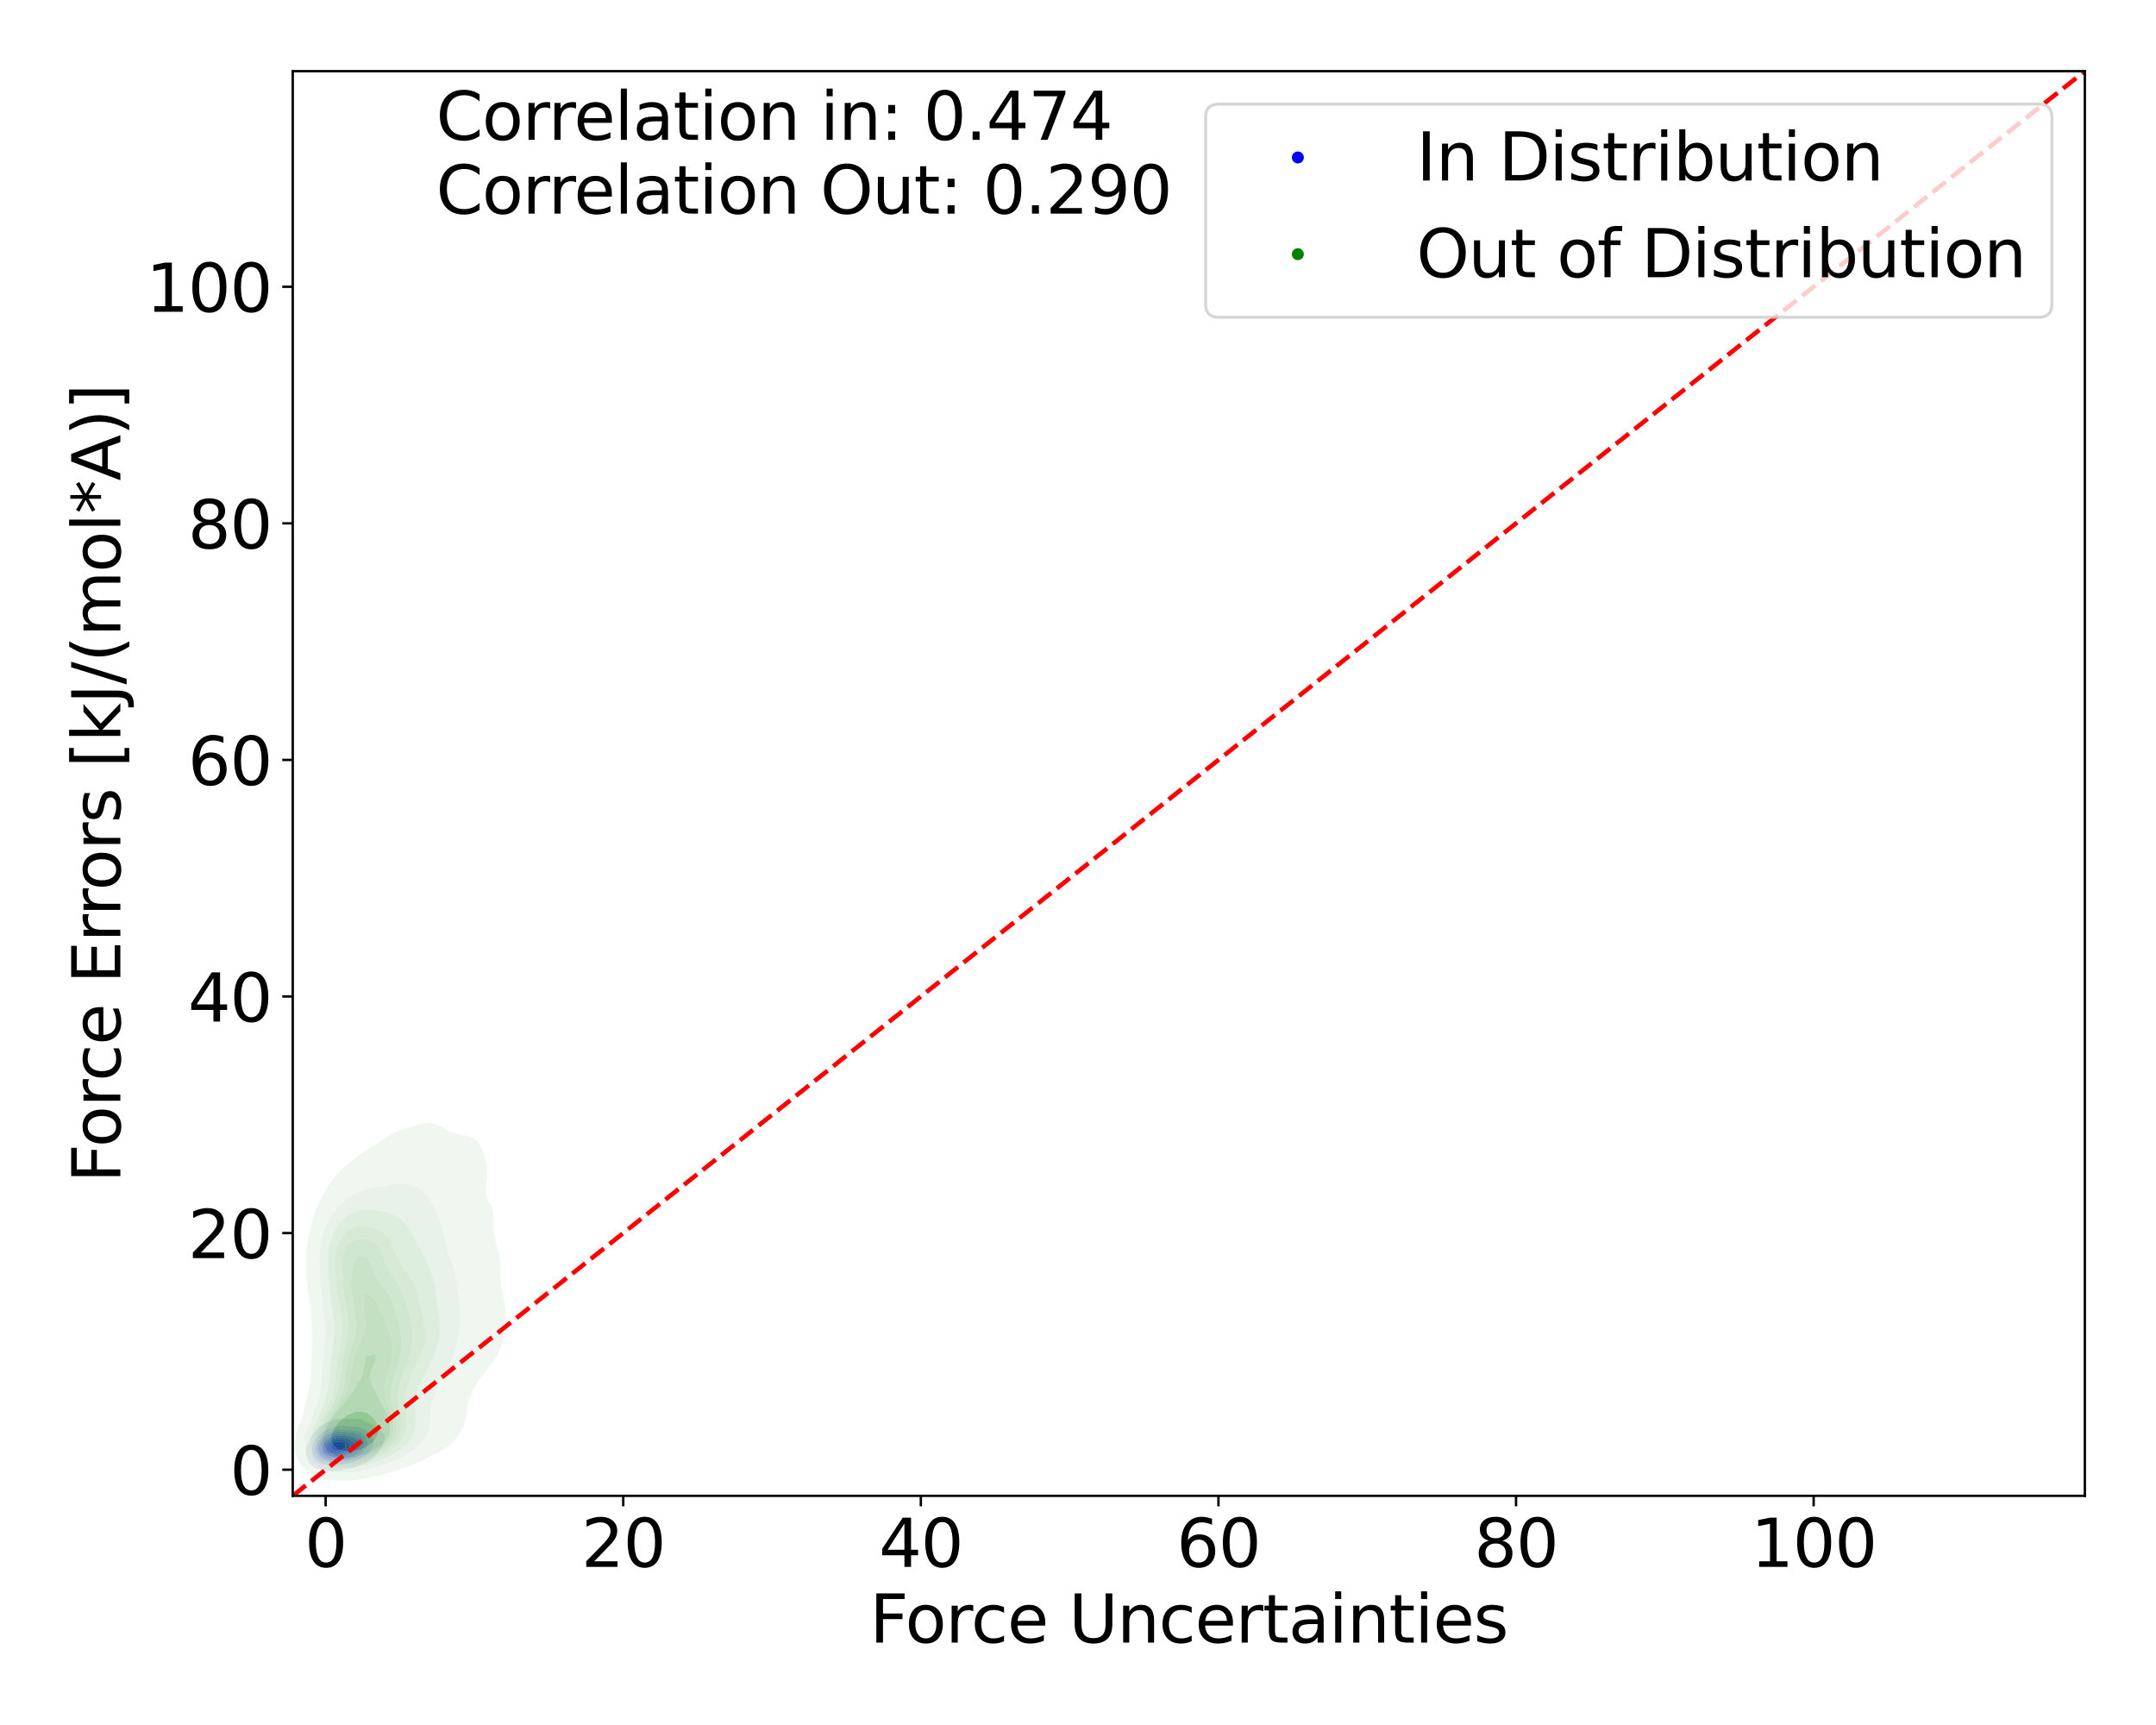 <?xml version="1.0" encoding="utf-8" standalone="no"?>
<!DOCTYPE svg PUBLIC "-//W3C//DTD SVG 1.1//EN"
  "http://www.w3.org/Graphics/SVG/1.1/DTD/svg11.dtd">
<svg xmlns:xlink="http://www.w3.org/1999/xlink" width="720pt" height="576pt" viewBox="0 0 720 576" xmlns="http://www.w3.org/2000/svg" version="1.1">
 <defs>
  <style type="text/css">*{stroke-linejoin: round; stroke-linecap: butt}</style>
 </defs>
 <g id="figure_1">
  <g id="patch_1">
   <path d="M 0 576 
L 720 576 
L 720 0 
L 0 0 
z
" style="fill: #ffffff"/>
  </g>
  <g id="axes_1">
   <g id="patch_2">
    <path d="M 97.76 499.48 
L 696.24 499.48 
L 696.24 23.76 
L 97.76 23.76 
z
" style="fill: #ffffff"/>
   </g>
   <g id="QuadContourSet_1">
    <path d="M 106.88 490.741 
L 107.447 490.921 
L 108.013 491.051 
L 108.579 491.142 
L 109.145 491.204 
L 109.711 491.245 
L 110.277 491.267 
L 110.843 491.271 
L 111.409 491.254 
L 111.976 491.215 
L 112.542 491.152 
L 113.108 491.064 
L 113.674 490.952 
L 114.24 490.815 
L 114.716 490.682 
L 114.806 490.671 
L 115.372 490.599 
L 115.938 490.518 
L 116.505 490.427 
L 117.071 490.321 
L 117.637 490.196 
L 118.203 490.046 
L 118.769 489.866 
L 119.335 489.65 
L 119.901 489.392 
L 120.198 489.243 
L 120.468 489.172 
L 121.034 489.005 
L 121.6 488.797 
L 122.166 488.531 
L 122.732 488.177 
L 123.186 487.804 
L 123.298 487.742 
L 123.864 487.378 
L 124.43 486.892 
L 124.902 486.365 
L 124.997 486.276 
L 125.563 485.714 
L 126.129 485.007 
L 126.193 484.926 
L 126.695 484.289 
L 127.261 483.487 
L 127.261 483.487 
L 127.827 482.518 
L 128.111 482.048 
L 128.393 481.069 
L 128.557 480.609 
L 128.393 479.336 
L 128.369 479.17 
L 127.827 478.457 
L 127.261 477.881 
L 127.1 477.731 
L 126.695 477.414 
L 126.129 476.995 
L 125.563 476.615 
L 125.042 476.292 
L 124.997 476.256 
L 124.43 475.808 
L 123.864 475.437 
L 123.298 475.151 
L 122.732 474.939 
L 122.447 474.852 
L 122.166 474.713 
L 121.6 474.456 
L 121.034 474.222 
L 120.468 474.017 
L 119.901 473.862 
L 119.335 473.771 
L 118.769 473.742 
L 118.203 473.756 
L 117.637 473.788 
L 117.071 473.811 
L 116.505 473.81 
L 115.938 473.789 
L 115.372 473.765 
L 114.806 473.756 
L 114.24 473.774 
L 113.674 473.819 
L 113.108 473.89 
L 112.542 473.985 
L 111.976 474.104 
L 111.409 474.252 
L 110.843 474.439 
L 110.277 474.68 
L 109.947 474.852 
L 109.711 474.916 
L 109.145 475.099 
L 108.579 475.338 
L 108.013 475.652 
L 107.447 476.066 
L 107.191 476.292 
L 106.88 476.456 
L 106.314 476.838 
L 105.748 477.38 
L 105.462 477.731 
L 105.182 477.979 
L 104.616 478.627 
L 104.258 479.17 
L 104.05 479.452 
L 103.484 480.392 
L 103.367 480.609 
L 102.918 481.56 
L 102.705 482.048 
L 102.351 483.316 
L 102.299 483.487 
L 102.11 484.926 
L 102.233 486.365 
L 102.351 486.741 
L 102.728 487.804 
L 102.918 488.134 
L 103.484 488.913 
L 103.832 489.243 
L 104.05 489.464 
L 104.616 489.915 
L 105.182 490.222 
L 105.748 490.438 
L 106.314 490.595 
L 106.731 490.682 
z
M 109.647 489.243 
L 109.145 489.197 
L 108.579 489.12 
L 108.013 489.009 
L 107.447 488.852 
L 106.88 488.635 
L 106.314 488.336 
L 105.748 487.924 
L 105.612 487.804 
L 105.182 487.38 
L 104.616 486.568 
L 104.5 486.365 
L 104.124 484.926 
L 104.187 483.487 
L 104.616 482.071 
L 104.623 482.048 
L 105.182 480.973 
L 105.407 480.609 
L 105.748 480.13 
L 106.314 479.495 
L 106.679 479.17 
L 106.88 478.964 
L 107.447 478.47 
L 108.013 478.09 
L 108.579 477.791 
L 108.709 477.731 
L 109.145 477.434 
L 109.711 477.121 
L 110.277 476.875 
L 110.843 476.681 
L 111.409 476.525 
L 111.976 476.4 
L 112.542 476.3 
L 112.607 476.292 
L 113.108 476.173 
L 113.674 476.088 
L 114.24 476.054 
L 114.806 476.069 
L 115.372 476.118 
L 115.938 476.18 
L 116.505 476.232 
L 117.071 476.265 
L 117.637 476.292 
L 117.637 476.292 
L 118.203 476.317 
L 118.769 476.365 
L 119.335 476.445 
L 119.901 476.557 
L 120.468 476.703 
L 121.034 476.889 
L 121.6 477.137 
L 122.166 477.473 
L 122.504 477.731 
L 122.732 477.909 
L 123.298 478.448 
L 123.864 479.126 
L 123.9 479.17 
L 124.43 480.148 
L 124.66 480.609 
L 124.773 482.048 
L 124.43 483.081 
L 124.305 483.487 
L 123.864 484.166 
L 123.3 484.926 
L 123.298 484.927 
L 122.732 485.506 
L 122.166 485.973 
L 121.6 486.351 
L 121.578 486.365 
L 121.034 486.753 
L 120.468 487.089 
L 119.901 487.369 
L 119.335 487.602 
L 118.769 487.797 
L 118.746 487.804 
L 118.203 488.059 
L 117.637 488.275 
L 117.071 488.454 
L 116.505 488.605 
L 115.938 488.738 
L 115.372 488.856 
L 114.806 488.961 
L 114.24 489.053 
L 113.674 489.133 
L 113.108 489.198 
L 112.597 489.243 
L 112.542 489.252 
L 111.976 489.313 
L 111.409 489.342 
L 110.843 489.341 
L 110.277 489.311 
L 109.711 489.253 
z
" clip-path="url(#p9cdfa7e7dc)" style="fill: #e3e3f3"/>
    <path d="M 109.711 489.253 
L 110.277 489.311 
L 110.843 489.341 
L 111.409 489.342 
L 111.976 489.313 
L 112.542 489.252 
L 112.597 489.243 
L 113.108 489.198 
L 113.674 489.133 
L 114.24 489.053 
L 114.806 488.961 
L 115.372 488.856 
L 115.938 488.738 
L 116.505 488.605 
L 117.071 488.454 
L 117.637 488.275 
L 118.203 488.059 
L 118.746 487.804 
L 118.769 487.797 
L 119.335 487.602 
L 119.901 487.369 
L 120.468 487.089 
L 121.034 486.753 
L 121.578 486.365 
L 121.6 486.351 
L 122.166 485.973 
L 122.732 485.506 
L 123.298 484.927 
L 123.3 484.926 
L 123.864 484.166 
L 124.305 483.487 
L 124.43 483.081 
L 124.773 482.048 
L 124.66 480.609 
L 124.43 480.148 
L 123.9 479.17 
L 123.864 479.126 
L 123.298 478.448 
L 122.732 477.909 
L 122.504 477.731 
L 122.166 477.473 
L 121.6 477.137 
L 121.034 476.889 
L 120.468 476.703 
L 119.901 476.557 
L 119.335 476.445 
L 118.769 476.365 
L 118.203 476.317 
L 117.637 476.292 
L 117.637 476.292 
L 117.071 476.265 
L 116.505 476.232 
L 115.938 476.18 
L 115.372 476.118 
L 114.806 476.069 
L 114.24 476.054 
L 113.674 476.088 
L 113.108 476.173 
L 112.607 476.292 
L 112.542 476.3 
L 111.976 476.4 
L 111.409 476.525 
L 110.843 476.681 
L 110.277 476.875 
L 109.711 477.121 
L 109.145 477.434 
L 108.709 477.731 
L 108.579 477.791 
L 108.013 478.09 
L 107.447 478.47 
L 106.88 478.964 
L 106.679 479.17 
L 106.314 479.495 
L 105.748 480.13 
L 105.407 480.609 
L 105.182 480.973 
L 104.623 482.048 
L 104.616 482.071 
L 104.187 483.487 
L 104.124 484.926 
L 104.5 486.365 
L 104.616 486.568 
L 105.182 487.38 
L 105.612 487.804 
L 105.748 487.924 
L 106.314 488.336 
L 106.88 488.635 
L 107.447 488.852 
L 108.013 489.009 
L 108.579 489.12 
L 109.145 489.197 
L 109.647 489.243 
z
M 108.189 487.804 
L 108.013 487.745 
L 107.447 487.495 
L 106.88 487.14 
L 106.314 486.637 
L 106.073 486.365 
L 105.748 485.723 
L 105.429 484.926 
L 105.413 483.487 
L 105.748 482.438 
L 105.874 482.048 
L 106.314 481.317 
L 106.834 480.609 
L 106.88 480.554 
L 107.447 479.95 
L 108.013 479.477 
L 108.46 479.17 
L 108.579 479.075 
L 109.145 478.677 
L 109.711 478.364 
L 110.277 478.114 
L 110.843 477.913 
L 111.409 477.749 
L 111.485 477.731 
L 111.976 477.557 
L 112.542 477.404 
L 113.108 477.297 
L 113.674 477.24 
L 114.24 477.232 
L 114.806 477.265 
L 115.372 477.324 
L 115.938 477.388 
L 116.505 477.447 
L 117.071 477.5 
L 117.637 477.561 
L 118.203 477.645 
L 118.624 477.731 
L 118.769 477.754 
L 119.335 477.872 
L 119.901 478.027 
L 120.468 478.234 
L 121.034 478.522 
L 121.6 478.935 
L 121.851 479.17 
L 122.166 479.606 
L 122.732 480.609 
L 122.732 480.609 
L 122.931 482.048 
L 122.732 482.697 
L 122.494 483.487 
L 122.166 483.951 
L 121.6 484.661 
L 121.366 484.926 
L 121.034 485.226 
L 120.468 485.676 
L 119.901 486.048 
L 119.335 486.359 
L 119.323 486.365 
L 118.769 486.677 
L 118.203 486.934 
L 117.637 487.145 
L 117.071 487.322 
L 116.505 487.477 
L 115.938 487.615 
L 115.372 487.74 
L 115.058 487.804 
L 114.806 487.877 
L 114.24 488.023 
L 113.674 488.146 
L 113.108 488.242 
L 112.542 488.311 
L 111.976 488.351 
L 111.409 488.363 
L 110.843 488.346 
L 110.277 488.301 
L 109.711 488.224 
L 109.145 488.112 
L 108.579 487.952 
z
" clip-path="url(#p9cdfa7e7dc)" style="fill: #c6c6f5"/>
    <path d="M 108.579 487.952 
L 109.145 488.112 
L 109.711 488.224 
L 110.277 488.301 
L 110.843 488.346 
L 111.409 488.363 
L 111.976 488.351 
L 112.542 488.311 
L 113.108 488.242 
L 113.674 488.146 
L 114.24 488.023 
L 114.806 487.877 
L 115.058 487.804 
L 115.372 487.74 
L 115.938 487.615 
L 116.505 487.477 
L 117.071 487.322 
L 117.637 487.145 
L 118.203 486.934 
L 118.769 486.677 
L 119.323 486.365 
L 119.335 486.359 
L 119.901 486.048 
L 120.468 485.676 
L 121.034 485.226 
L 121.366 484.926 
L 121.6 484.661 
L 122.166 483.951 
L 122.494 483.487 
L 122.732 482.697 
L 122.931 482.048 
L 122.732 480.609 
L 122.732 480.609 
L 122.166 479.606 
L 121.851 479.17 
L 121.6 478.935 
L 121.034 478.522 
L 120.468 478.234 
L 119.901 478.027 
L 119.335 477.872 
L 118.769 477.754 
L 118.624 477.731 
L 118.203 477.645 
L 117.637 477.561 
L 117.071 477.5 
L 116.505 477.447 
L 115.938 477.388 
L 115.372 477.324 
L 114.806 477.265 
L 114.24 477.232 
L 113.674 477.24 
L 113.108 477.297 
L 112.542 477.404 
L 111.976 477.557 
L 111.485 477.731 
L 111.409 477.749 
L 110.843 477.913 
L 110.277 478.114 
L 109.711 478.364 
L 109.145 478.677 
L 108.579 479.075 
L 108.46 479.17 
L 108.013 479.477 
L 107.447 479.95 
L 106.88 480.554 
L 106.834 480.609 
L 106.314 481.317 
L 105.874 482.048 
L 105.748 482.438 
L 105.413 483.487 
L 105.429 484.926 
L 105.748 485.723 
L 106.073 486.365 
L 106.314 486.637 
L 106.88 487.14 
L 107.447 487.495 
L 108.013 487.745 
L 108.189 487.804 
z
M 107.233 486.365 
L 106.88 485.924 
L 106.317 484.926 
L 106.314 484.887 
L 106.231 483.487 
L 106.314 483.234 
L 106.713 482.048 
L 106.88 481.789 
L 107.447 481.009 
L 107.788 480.609 
L 108.013 480.384 
L 108.579 479.894 
L 109.145 479.502 
L 109.711 479.184 
L 109.74 479.17 
L 110.277 478.867 
L 110.843 478.611 
L 111.409 478.407 
L 111.976 478.244 
L 112.542 478.12 
L 113.108 478.037 
L 113.674 477.998 
L 114.24 478.002 
L 114.806 478.042 
L 115.372 478.101 
L 115.938 478.166 
L 116.505 478.229 
L 117.071 478.296 
L 117.637 478.376 
L 118.203 478.48 
L 118.769 478.614 
L 119.335 478.784 
L 119.901 479.004 
L 120.227 479.17 
L 120.468 479.32 
L 121.034 479.824 
L 121.6 480.583 
L 121.616 480.609 
L 121.862 482.048 
L 121.6 482.873 
L 121.404 483.487 
L 121.034 483.976 
L 120.468 484.628 
L 120.176 484.926 
L 119.901 485.148 
L 119.335 485.545 
L 118.769 485.869 
L 118.203 486.137 
L 117.637 486.365 
L 117.637 486.365 
L 117.071 486.59 
L 116.505 486.784 
L 115.938 486.958 
L 115.372 487.115 
L 114.806 487.256 
L 114.24 487.379 
L 113.674 487.482 
L 113.108 487.563 
L 112.542 487.62 
L 111.976 487.652 
L 111.409 487.656 
L 110.843 487.631 
L 110.277 487.576 
L 109.711 487.487 
L 109.145 487.357 
L 108.579 487.17 
L 108.013 486.908 
L 107.447 486.54 
z
" clip-path="url(#p9cdfa7e7dc)" style="fill: #ababf6"/>
    <path d="M 107.447 486.54 
L 108.013 486.908 
L 108.579 487.17 
L 109.145 487.357 
L 109.711 487.487 
L 110.277 487.576 
L 110.843 487.631 
L 111.409 487.656 
L 111.976 487.652 
L 112.542 487.62 
L 113.108 487.563 
L 113.674 487.482 
L 114.24 487.379 
L 114.806 487.256 
L 115.372 487.115 
L 115.938 486.958 
L 116.505 486.784 
L 117.071 486.59 
L 117.637 486.365 
L 117.637 486.365 
L 118.203 486.137 
L 118.769 485.869 
L 119.335 485.545 
L 119.901 485.148 
L 120.176 484.926 
L 120.468 484.628 
L 121.034 483.976 
L 121.404 483.487 
L 121.6 482.873 
L 121.862 482.048 
L 121.616 480.609 
L 121.6 480.583 
L 121.034 479.824 
L 120.468 479.32 
L 120.227 479.17 
L 119.901 479.004 
L 119.335 478.784 
L 118.769 478.614 
L 118.203 478.48 
L 117.637 478.376 
L 117.071 478.296 
L 116.505 478.229 
L 115.938 478.166 
L 115.372 478.101 
L 114.806 478.042 
L 114.24 478.002 
L 113.674 477.998 
L 113.108 478.037 
L 112.542 478.12 
L 111.976 478.244 
L 111.409 478.407 
L 110.843 478.611 
L 110.277 478.867 
L 109.74 479.17 
L 109.711 479.184 
L 109.145 479.502 
L 108.579 479.894 
L 108.013 480.384 
L 107.788 480.609 
L 107.447 481.009 
L 106.88 481.789 
L 106.713 482.048 
L 106.314 483.234 
L 106.231 483.487 
L 106.314 484.887 
L 106.317 484.926 
L 106.88 485.924 
L 107.233 486.365 
z
M 108.974 486.365 
L 108.579 486.138 
L 108.013 485.675 
L 107.447 484.994 
L 107.401 484.926 
L 107.191 483.487 
L 107.447 482.759 
L 107.702 482.048 
L 108.013 481.634 
L 108.579 480.984 
L 108.961 480.609 
L 109.145 480.458 
L 109.711 480.061 
L 110.277 479.742 
L 110.843 479.481 
L 111.409 479.267 
L 111.723 479.17 
L 111.976 479.082 
L 112.542 478.935 
L 113.108 478.846 
L 113.674 478.815 
L 114.24 478.837 
L 114.806 478.9 
L 115.372 478.984 
L 115.938 479.075 
L 116.505 479.17 
L 116.505 479.17 
L 117.071 479.275 
L 117.637 479.407 
L 118.203 479.571 
L 118.769 479.775 
L 119.335 480.037 
L 119.901 480.399 
L 120.144 480.609 
L 120.468 481.42 
L 120.65 482.048 
L 120.468 482.601 
L 120.171 483.487 
L 119.901 483.798 
L 119.335 484.364 
L 118.769 484.849 
L 118.669 484.926 
L 118.203 485.192 
L 117.637 485.464 
L 117.071 485.7 
L 116.505 485.913 
L 115.938 486.108 
L 115.372 486.288 
L 115.112 486.365 
L 114.806 486.459 
L 114.24 486.611 
L 113.674 486.736 
L 113.108 486.832 
L 112.542 486.895 
L 111.976 486.923 
L 111.409 486.914 
L 110.843 486.866 
L 110.277 486.776 
L 109.711 486.639 
L 109.145 486.443 
z
" clip-path="url(#p9cdfa7e7dc)" style="fill: #8e8ef8"/>
    <path d="M 109.145 486.443 
L 109.711 486.639 
L 110.277 486.776 
L 110.843 486.866 
L 111.409 486.914 
L 111.976 486.923 
L 112.542 486.895 
L 113.108 486.832 
L 113.674 486.736 
L 114.24 486.611 
L 114.806 486.459 
L 115.112 486.365 
L 115.372 486.288 
L 115.938 486.108 
L 116.505 485.913 
L 117.071 485.7 
L 117.637 485.464 
L 118.203 485.192 
L 118.669 484.926 
L 118.769 484.849 
L 119.335 484.364 
L 119.901 483.798 
L 120.171 483.487 
L 120.468 482.601 
L 120.65 482.048 
L 120.468 481.42 
L 120.144 480.609 
L 119.901 480.399 
L 119.335 480.037 
L 118.769 479.775 
L 118.203 479.571 
L 117.637 479.407 
L 117.071 479.275 
L 116.505 479.17 
L 116.505 479.17 
L 115.938 479.075 
L 115.372 478.984 
L 114.806 478.9 
L 114.24 478.837 
L 113.674 478.815 
L 113.108 478.846 
L 112.542 478.935 
L 111.976 479.082 
L 111.723 479.17 
L 111.409 479.267 
L 110.843 479.481 
L 110.277 479.742 
L 109.711 480.061 
L 109.145 480.458 
L 108.961 480.609 
L 108.579 480.984 
L 108.013 481.634 
L 107.702 482.048 
L 107.447 482.759 
L 107.191 483.487 
L 107.401 484.926 
L 107.447 484.994 
L 108.013 485.675 
L 108.579 486.138 
L 108.974 486.365 
z
M 110.773 486.365 
L 110.277 486.259 
L 109.711 486.072 
L 109.145 485.796 
L 108.579 485.398 
L 108.105 484.926 
L 108.013 484.589 
L 107.777 483.487 
L 108.013 482.833 
L 108.304 482.048 
L 108.579 481.714 
L 109.145 481.121 
L 109.711 480.623 
L 109.729 480.609 
L 110.277 480.265 
L 110.843 479.977 
L 111.409 479.744 
L 111.976 479.56 
L 112.542 479.425 
L 113.108 479.345 
L 113.674 479.324 
L 114.24 479.357 
L 114.806 479.431 
L 115.372 479.527 
L 115.938 479.634 
L 116.505 479.753 
L 117.071 479.893 
L 117.637 480.064 
L 118.203 480.271 
L 118.769 480.523 
L 118.928 480.609 
L 119.335 481.087 
L 119.859 482.048 
L 119.378 483.487 
L 119.335 483.531 
L 118.769 484.043 
L 118.203 484.484 
L 117.637 484.877 
L 117.561 484.926 
L 117.071 485.15 
L 116.505 485.385 
L 115.938 485.6 
L 115.372 485.798 
L 114.806 485.977 
L 114.24 486.133 
L 113.674 486.264 
L 113.108 486.365 
L 113.108 486.365 
L 112.542 486.432 
L 111.976 486.458 
L 111.409 486.441 
L 110.843 486.378 
z
" clip-path="url(#p9cdfa7e7dc)" style="fill: #7474f9"/>
    <path d="M 110.843 486.378 
L 111.409 486.441 
L 111.976 486.458 
L 112.542 486.432 
L 113.108 486.365 
L 113.108 486.365 
L 113.674 486.264 
L 114.24 486.133 
L 114.806 485.977 
L 115.372 485.798 
L 115.938 485.6 
L 116.505 485.385 
L 117.071 485.15 
L 117.561 484.926 
L 117.637 484.877 
L 118.203 484.484 
L 118.769 484.043 
L 119.335 483.531 
L 119.378 483.487 
L 119.859 482.048 
L 119.335 481.087 
L 118.928 480.609 
L 118.769 480.523 
L 118.203 480.271 
L 117.637 480.064 
L 117.071 479.893 
L 116.505 479.753 
L 115.938 479.634 
L 115.372 479.527 
L 114.806 479.431 
L 114.24 479.357 
L 113.674 479.324 
L 113.108 479.345 
L 112.542 479.425 
L 111.976 479.56 
L 111.409 479.744 
L 110.843 479.977 
L 110.277 480.265 
L 109.729 480.609 
L 109.711 480.623 
L 109.145 481.121 
L 108.579 481.714 
L 108.304 482.048 
L 108.013 482.833 
L 107.777 483.487 
L 108.013 484.589 
L 108.105 484.926 
L 108.579 485.398 
L 109.145 485.796 
L 109.711 486.072 
L 110.277 486.259 
L 110.773 486.365 
z
M 109.178 484.926 
L 109.145 484.868 
L 108.59 483.487 
L 109.145 482.048 
L 109.145 482.048 
L 109.711 481.504 
L 110.277 481.049 
L 110.843 480.663 
L 110.937 480.609 
L 111.409 480.394 
L 111.976 480.196 
L 112.542 480.058 
L 113.108 479.987 
L 113.674 479.982 
L 114.24 480.036 
L 114.806 480.132 
L 115.372 480.252 
L 115.938 480.389 
L 116.505 480.547 
L 116.697 480.609 
L 117.071 480.818 
L 117.637 481.207 
L 118.203 481.694 
L 118.529 482.048 
L 118.203 483.115 
L 118.095 483.487 
L 117.637 483.817 
L 117.071 484.196 
L 116.505 484.556 
L 115.938 484.901 
L 115.895 484.926 
L 115.372 485.13 
L 114.806 485.328 
L 114.24 485.499 
L 113.674 485.639 
L 113.108 485.743 
L 112.542 485.806 
L 111.976 485.821 
L 111.409 485.783 
L 110.843 485.683 
L 110.277 485.515 
L 109.711 485.263 
z
" clip-path="url(#p9cdfa7e7dc)" style="fill: #5b5bfa"/>
    <path d="M 109.711 485.263 
L 110.277 485.515 
L 110.843 485.683 
L 111.409 485.783 
L 111.976 485.821 
L 112.542 485.806 
L 113.108 485.743 
L 113.674 485.639 
L 114.24 485.499 
L 114.806 485.328 
L 115.372 485.13 
L 115.895 484.926 
L 115.938 484.901 
L 116.505 484.556 
L 117.071 484.196 
L 117.637 483.817 
L 118.095 483.487 
L 118.203 483.115 
L 118.529 482.048 
L 118.203 481.694 
L 117.637 481.207 
L 117.071 480.818 
L 116.697 480.609 
L 116.505 480.547 
L 115.938 480.389 
L 115.372 480.252 
L 114.806 480.132 
L 114.24 480.036 
L 113.674 479.982 
L 113.108 479.987 
L 112.542 480.058 
L 111.976 480.196 
L 111.409 480.394 
L 110.937 480.609 
L 110.843 480.663 
L 110.277 481.049 
L 109.711 481.504 
L 109.145 482.048 
L 109.145 482.048 
L 108.59 483.487 
L 109.145 484.868 
L 109.178 484.926 
z
M 110.492 484.926 
L 110.277 484.751 
L 109.711 484.042 
L 109.413 483.487 
L 109.711 482.745 
L 110.003 482.048 
L 110.277 481.819 
L 110.843 481.417 
L 111.409 481.085 
L 111.976 480.822 
L 112.542 480.639 
L 112.738 480.609 
L 113.108 480.567 
L 113.674 480.577 
L 113.928 480.609 
L 114.24 480.668 
L 114.806 480.841 
L 115.372 481.062 
L 115.938 481.332 
L 116.505 481.666 
L 117.029 482.048 
L 116.726 483.487 
L 116.505 483.633 
L 115.938 483.992 
L 115.372 484.331 
L 114.806 484.645 
L 114.24 484.926 
L 114.24 484.926 
L 113.674 485.074 
L 113.108 485.181 
L 112.542 485.241 
L 111.976 485.245 
L 111.409 485.186 
L 110.843 485.054 
z
" clip-path="url(#p9cdfa7e7dc)" style="fill: #4141fc"/>
    <path d="M 110.843 485.054 
L 111.409 485.186 
L 111.976 485.245 
L 112.542 485.241 
L 113.108 485.181 
L 113.674 485.074 
L 114.24 484.926 
L 114.24 484.926 
L 114.806 484.645 
L 115.372 484.331 
L 115.938 483.992 
L 116.505 483.633 
L 116.726 483.487 
L 117.029 482.048 
L 116.505 481.666 
L 115.938 481.332 
L 115.372 481.062 
L 114.806 480.841 
L 114.24 480.668 
L 113.928 480.609 
L 113.674 480.577 
L 113.108 480.567 
L 112.738 480.609 
L 112.542 480.639 
L 111.976 480.822 
L 111.409 481.085 
L 110.843 481.417 
L 110.277 481.819 
L 110.003 482.048 
L 109.711 482.745 
L 109.413 483.487 
L 109.711 484.042 
L 110.277 484.751 
L 110.492 484.926 
z
M 110.39 483.487 
L 110.843 482.467 
L 111.04 482.048 
L 111.409 481.829 
L 111.976 481.576 
L 112.542 481.416 
L 113.108 481.36 
L 113.674 481.411 
L 114.24 481.557 
L 114.806 481.773 
L 115.372 482.048 
L 115.284 483.487 
L 114.806 483.753 
L 114.24 484.032 
L 113.674 484.263 
L 113.108 484.429 
L 112.542 484.509 
L 111.976 484.48 
L 111.409 484.308 
L 110.843 483.953 
z
" clip-path="url(#p9cdfa7e7dc)" style="fill: #2828fd"/>
    <path d="M 110.843 483.953 
L 111.409 484.308 
L 111.976 484.48 
L 112.542 484.509 
L 113.108 484.429 
L 113.674 484.263 
L 114.24 484.032 
L 114.806 483.753 
L 115.284 483.487 
L 115.372 482.048 
L 114.806 481.773 
L 114.24 481.557 
L 113.674 481.411 
L 113.108 481.36 
L 112.542 481.416 
L 111.976 481.576 
L 111.409 481.829 
L 111.04 482.048 
L 110.843 482.467 
L 110.39 483.487 
z
" clip-path="url(#p9cdfa7e7dc)" style="fill: #0d0dfe"/>
   </g>
   <g id="QuadContourSet_2">
    <path d="M 109.938 494.127 
L 113.042 494.45 
L 116.145 494.455 
L 119.249 494.142 
L 120.772 493.844 
L 122.352 493.598 
L 125.455 492.88 
L 126.013 492.735 
L 128.559 492.13 
L 130.262 491.627 
L 131.662 491.214 
L 133.789 490.519 
L 134.765 490.174 
L 136.931 489.411 
L 137.869 489.037 
L 139.655 488.302 
L 140.972 487.639 
L 142.014 487.194 
L 144.025 486.086 
L 144.075 486.052 
L 146.426 484.977 
L 147.179 484.505 
L 148.362 483.869 
L 149.961 482.761 
L 150.282 482.48 
L 151.211 481.652 
L 152.197 480.544 
L 152.974 479.436 
L 153.386 478.709 
L 153.667 478.328 
L 154.32 477.219 
L 154.818 476.111 
L 155.19 475.003 
L 155.461 473.894 
L 155.657 472.786 
L 155.809 471.678 
L 155.95 470.569 
L 156.108 469.461 
L 156.307 468.353 
L 156.489 467.564 
L 156.598 467.245 
L 157.072 466.136 
L 157.611 465.028 
L 158.183 463.92 
L 158.753 462.811 
L 159.298 461.703 
L 159.592 461.086 
L 160.055 460.595 
L 161.034 459.486 
L 161.866 458.378 
L 162.558 457.27 
L 162.696 457.03 
L 163.482 456.162 
L 164.399 455.053 
L 165.177 453.945 
L 165.799 452.848 
L 165.805 452.837 
L 166.39 451.728 
L 166.907 450.62 
L 167.329 449.512 
L 167.652 448.404 
L 167.891 447.295 
L 168.073 446.187 
L 168.222 445.079 
L 168.36 443.97 
L 168.496 442.862 
L 168.631 441.754 
L 168.756 440.645 
L 168.855 439.537 
L 168.902 438.453 
L 168.904 438.429 
L 168.902 438.375 
L 168.876 437.321 
L 168.754 436.212 
L 168.54 435.104 
L 168.263 433.996 
L 167.975 432.887 
L 167.721 431.779 
L 167.522 430.671 
L 167.379 429.562 
L 167.28 428.454 
L 167.213 427.346 
L 167.17 426.238 
L 167.142 425.129 
L 167.12 424.021 
L 167.091 422.913 
L 167.041 421.804 
L 166.955 420.696 
L 166.816 419.588 
L 166.611 418.479 
L 166.333 417.371 
L 165.981 416.263 
L 165.799 415.752 
L 165.649 415.155 
L 165.388 414.046 
L 165.172 412.938 
L 165.016 411.83 
L 164.918 410.721 
L 164.866 409.613 
L 164.843 408.505 
L 164.826 407.397 
L 164.788 406.288 
L 164.694 405.18 
L 164.503 404.072 
L 164.171 402.963 
L 163.672 401.855 
L 163.051 400.747 
L 162.696 400.073 
L 162.589 399.638 
L 162.415 398.53 
L 162.347 397.422 
L 162.367 396.314 
L 162.445 395.205 
L 162.548 394.097 
L 162.641 392.989 
L 162.696 391.88 
L 162.688 390.772 
L 162.601 389.664 
L 162.429 388.555 
L 162.175 387.447 
L 161.851 386.339 
L 161.472 385.231 
L 161.045 384.122 
L 160.563 383.014 
L 159.995 381.906 
L 159.592 381.26 
L 159.049 380.797 
L 157.209 379.689 
L 156.489 379.363 
L 153.386 378.835 
L 152.575 378.581 
L 150.282 377.884 
L 149.527 377.472 
L 147.593 376.364 
L 147.179 376.117 
L 145.235 375.256 
L 144.075 374.805 
L 140.972 375.246 
L 140.941 375.256 
L 137.869 376.221 
L 137.222 376.364 
L 134.765 376.882 
L 133.214 377.472 
L 131.662 378.012 
L 130.793 378.581 
L 129.152 379.689 
L 128.559 380.085 
L 127.411 380.797 
L 125.755 381.906 
L 125.455 382.112 
L 123.858 383.014 
L 122.352 383.998 
L 122.173 384.122 
L 120.61 385.231 
L 119.249 386.26 
L 119.15 386.339 
L 117.714 387.447 
L 116.274 388.555 
L 116.145 388.648 
L 115.037 389.664 
L 113.866 390.772 
L 113.042 391.565 
L 112.766 391.88 
L 111.816 392.989 
L 110.959 394.097 
L 110.184 395.205 
L 109.938 395.57 
L 109.411 396.314 
L 108.709 397.422 
L 108.101 398.53 
L 107.566 399.638 
L 107.089 400.747 
L 106.835 401.381 
L 106.571 401.855 
L 106.001 402.963 
L 105.507 404.072 
L 105.078 405.18 
L 104.706 406.288 
L 104.386 407.397 
L 104.112 408.505 
L 103.879 409.613 
L 103.732 410.424 
L 103.627 410.721 
L 103.279 411.83 
L 102.993 412.938 
L 102.76 414.046 
L 102.577 415.155 
L 102.435 416.263 
L 102.331 417.371 
L 102.258 418.479 
L 102.21 419.588 
L 102.183 420.696 
L 102.173 421.804 
L 102.179 422.913 
L 102.201 424.021 
L 102.241 425.129 
L 102.304 426.238 
L 102.392 427.346 
L 102.508 428.454 
L 102.651 429.562 
L 102.816 430.671 
L 102.996 431.779 
L 103.184 432.887 
L 103.371 433.996 
L 103.552 435.104 
L 103.728 436.212 
L 103.732 436.239 
L 103.799 437.321 
L 103.866 438.429 
L 103.932 439.537 
L 103.995 440.645 
L 104.053 441.754 
L 104.105 442.862 
L 104.148 443.97 
L 104.18 445.079 
L 104.201 446.187 
L 104.211 447.295 
L 104.211 448.404 
L 104.201 449.512 
L 104.181 450.62 
L 104.154 451.728 
L 104.12 452.837 
L 104.079 453.945 
L 104.032 455.053 
L 103.979 456.162 
L 103.922 457.27 
L 103.859 458.378 
L 103.793 459.486 
L 103.732 460.475 
L 103.712 460.595 
L 103.525 461.703 
L 103.335 462.811 
L 103.138 463.92 
L 102.926 465.028 
L 102.69 466.136 
L 102.427 467.245 
L 102.136 468.353 
L 101.829 469.461 
L 101.518 470.569 
L 101.218 471.678 
L 100.942 472.786 
L 100.697 473.894 
L 100.628 474.219 
L 100.204 475.003 
L 99.696 476.111 
L 99.298 477.219 
L 98.992 478.328 
L 98.769 479.436 
L 98.617 480.544 
L 98.534 481.652 
L 98.519 482.761 
L 98.58 483.869 
L 98.733 484.977 
L 99.007 486.086 
L 99.453 487.194 
L 100.158 488.302 
L 100.628 488.844 
L 100.915 489.411 
L 101.741 490.519 
L 103.152 491.627 
L 103.732 491.985 
L 105.107 492.735 
L 106.835 493.439 
L 108.718 493.844 
z
M 115.931 491.627 
L 113.042 491.572 
L 109.938 491.14 
L 108.067 490.519 
L 106.835 490.032 
L 105.77 489.411 
L 104.428 488.302 
L 103.732 487.376 
L 103.564 487.194 
L 102.769 486.086 
L 102.272 484.977 
L 101.978 483.869 
L 101.83 482.761 
L 101.795 481.652 
L 101.858 480.544 
L 102.012 479.436 
L 102.256 478.328 
L 102.597 477.219 
L 103.045 476.111 
L 103.609 475.003 
L 103.732 474.781 
L 103.99 473.894 
L 104.351 472.786 
L 104.751 471.678 
L 105.178 470.569 
L 105.613 469.461 
L 106.035 468.353 
L 106.423 467.245 
L 106.763 466.136 
L 106.835 465.848 
L 106.954 465.028 
L 107.086 463.92 
L 107.197 462.811 
L 107.294 461.703 
L 107.384 460.595 
L 107.47 459.486 
L 107.555 458.378 
L 107.642 457.27 
L 107.731 456.162 
L 107.823 455.053 
L 107.919 453.945 
L 108.018 452.837 
L 108.119 451.728 
L 108.221 450.62 
L 108.319 449.512 
L 108.408 448.404 
L 108.482 447.295 
L 108.534 446.187 
L 108.557 445.079 
L 108.547 443.97 
L 108.504 442.862 
L 108.43 441.754 
L 108.33 440.645 
L 108.212 439.537 
L 108.083 438.429 
L 107.952 437.321 
L 107.823 436.212 
L 107.699 435.104 
L 107.582 433.996 
L 107.469 432.887 
L 107.361 431.779 
L 107.257 430.671 
L 107.157 429.562 
L 107.064 428.454 
L 106.98 427.346 
L 106.909 426.238 
L 106.851 425.129 
L 106.835 424.709 
L 106.793 424.021 
L 106.749 422.913 
L 106.726 421.804 
L 106.726 420.696 
L 106.752 419.588 
L 106.81 418.479 
L 106.835 418.193 
L 106.884 417.371 
L 106.984 416.263 
L 107.126 415.155 
L 107.316 414.046 
L 107.562 412.938 
L 107.871 411.83 
L 108.252 410.721 
L 108.714 409.613 
L 109.267 408.505 
L 109.921 407.397 
L 109.938 407.369 
L 110.552 406.288 
L 111.273 405.18 
L 112.104 404.072 
L 113.042 402.984 
L 113.062 402.963 
L 114.12 401.855 
L 115.339 400.747 
L 116.145 400.088 
L 116.861 399.638 
L 118.666 398.53 
L 119.249 398.186 
L 121.387 397.422 
L 122.352 397.04 
L 125.455 396.532 
L 126.853 396.314 
L 128.559 395.978 
L 131.662 395.34 
L 134.765 395.335 
L 137.869 395.859 
L 138.884 396.314 
L 140.728 397.422 
L 140.972 397.61 
L 141.79 398.53 
L 142.672 399.638 
L 143.447 400.747 
L 144.075 401.763 
L 144.128 401.855 
L 144.744 402.963 
L 145.321 404.072 
L 145.861 405.18 
L 146.356 406.288 
L 146.797 407.397 
L 147.179 408.505 
L 147.179 408.505 
L 147.543 409.613 
L 147.853 410.721 
L 148.121 411.83 
L 148.363 412.938 
L 148.598 414.046 
L 148.841 415.155 
L 149.105 416.263 
L 149.4 417.371 
L 149.731 418.479 
L 150.095 419.588 
L 150.282 420.122 
L 150.515 420.696 
L 150.949 421.804 
L 151.338 422.913 
L 151.675 424.021 
L 151.959 425.129 
L 152.198 426.238 
L 152.401 427.346 
L 152.579 428.454 
L 152.74 429.562 
L 152.892 430.671 
L 153.038 431.779 
L 153.177 432.887 
L 153.304 433.996 
L 153.386 434.814 
L 153.418 435.104 
L 153.519 436.212 
L 153.592 437.321 
L 153.634 438.429 
L 153.64 439.537 
L 153.607 440.645 
L 153.533 441.754 
L 153.415 442.862 
L 153.386 443.081 
L 153.305 443.97 
L 153.188 445.079 
L 153.051 446.187 
L 152.885 447.295 
L 152.676 448.404 
L 152.411 449.512 
L 152.077 450.62 
L 151.672 451.728 
L 151.197 452.837 
L 150.656 453.945 
L 150.282 454.63 
L 150.125 455.053 
L 149.661 456.162 
L 149.149 457.27 
L 148.598 458.378 
L 148.013 459.486 
L 147.393 460.595 
L 147.179 460.968 
L 146.851 461.703 
L 146.36 462.811 
L 145.875 463.92 
L 145.404 465.028 
L 144.96 466.136 
L 144.559 467.245 
L 144.218 468.353 
L 144.075 468.955 
L 143.989 469.461 
L 143.863 470.569 
L 143.788 471.678 
L 143.739 472.786 
L 143.689 473.894 
L 143.609 475.003 
L 143.468 476.111 
L 143.236 477.219 
L 142.88 478.328 
L 142.359 479.436 
L 141.616 480.544 
L 140.972 481.252 
L 140.7 481.652 
L 139.708 482.761 
L 138.308 483.869 
L 137.869 484.152 
L 136.789 484.977 
L 134.765 486.071 
L 134.742 486.086 
L 132.702 487.194 
L 131.662 487.64 
L 130.135 488.302 
L 128.559 488.887 
L 127.019 489.411 
L 125.455 489.906 
L 123.171 490.519 
L 122.352 490.743 
L 119.249 491.37 
L 116.195 491.627 
L 116.145 491.633 
z
" clip-path="url(#p9cdfa7e7dc)" style="fill: #e3efe3; fill-opacity: 0.5"/>
    <path d="M 116.145 491.633 
L 116.195 491.627 
L 119.249 491.37 
L 122.352 490.743 
L 123.171 490.519 
L 125.455 489.906 
L 127.019 489.411 
L 128.559 488.887 
L 130.135 488.302 
L 131.662 487.64 
L 132.702 487.194 
L 134.742 486.086 
L 134.765 486.071 
L 136.789 484.977 
L 137.869 484.152 
L 138.308 483.869 
L 139.708 482.761 
L 140.7 481.652 
L 140.972 481.252 
L 141.616 480.544 
L 142.359 479.436 
L 142.88 478.328 
L 143.236 477.219 
L 143.468 476.111 
L 143.609 475.003 
L 143.689 473.894 
L 143.739 472.786 
L 143.788 471.678 
L 143.863 470.569 
L 143.989 469.461 
L 144.075 468.955 
L 144.218 468.353 
L 144.559 467.245 
L 144.96 466.136 
L 145.404 465.028 
L 145.875 463.92 
L 146.36 462.811 
L 146.851 461.703 
L 147.179 460.968 
L 147.393 460.595 
L 148.013 459.486 
L 148.598 458.378 
L 149.149 457.27 
L 149.661 456.162 
L 150.125 455.053 
L 150.282 454.63 
L 150.656 453.945 
L 151.197 452.837 
L 151.672 451.728 
L 152.077 450.62 
L 152.411 449.512 
L 152.676 448.404 
L 152.885 447.295 
L 153.051 446.187 
L 153.188 445.079 
L 153.305 443.97 
L 153.386 443.081 
L 153.415 442.862 
L 153.533 441.754 
L 153.607 440.645 
L 153.64 439.537 
L 153.634 438.429 
L 153.592 437.321 
L 153.519 436.212 
L 153.418 435.104 
L 153.386 434.814 
L 153.304 433.996 
L 153.177 432.887 
L 153.038 431.779 
L 152.892 430.671 
L 152.74 429.562 
L 152.579 428.454 
L 152.401 427.346 
L 152.198 426.238 
L 151.959 425.129 
L 151.675 424.021 
L 151.338 422.913 
L 150.949 421.804 
L 150.515 420.696 
L 150.282 420.122 
L 150.095 419.588 
L 149.731 418.479 
L 149.4 417.371 
L 149.105 416.263 
L 148.841 415.155 
L 148.598 414.046 
L 148.363 412.938 
L 148.121 411.83 
L 147.853 410.721 
L 147.543 409.613 
L 147.179 408.505 
L 147.179 408.505 
L 146.797 407.397 
L 146.356 406.288 
L 145.861 405.18 
L 145.321 404.072 
L 144.744 402.963 
L 144.128 401.855 
L 144.075 401.763 
L 143.447 400.747 
L 142.672 399.638 
L 141.79 398.53 
L 140.972 397.61 
L 140.728 397.422 
L 138.884 396.314 
L 137.869 395.859 
L 134.765 395.335 
L 131.662 395.34 
L 128.559 395.978 
L 126.853 396.314 
L 125.455 396.532 
L 122.352 397.04 
L 121.387 397.422 
L 119.249 398.186 
L 118.666 398.53 
L 116.861 399.638 
L 116.145 400.088 
L 115.339 400.747 
L 114.12 401.855 
L 113.062 402.963 
L 113.042 402.984 
L 112.104 404.072 
L 111.273 405.18 
L 110.552 406.288 
L 109.938 407.369 
L 109.921 407.397 
L 109.267 408.505 
L 108.714 409.613 
L 108.252 410.721 
L 107.871 411.83 
L 107.562 412.938 
L 107.316 414.046 
L 107.126 415.155 
L 106.984 416.263 
L 106.884 417.371 
L 106.835 418.193 
L 106.81 418.479 
L 106.752 419.588 
L 106.726 420.696 
L 106.726 421.804 
L 106.749 422.913 
L 106.793 424.021 
L 106.835 424.709 
L 106.851 425.129 
L 106.909 426.238 
L 106.98 427.346 
L 107.064 428.454 
L 107.157 429.562 
L 107.257 430.671 
L 107.361 431.779 
L 107.469 432.887 
L 107.582 433.996 
L 107.699 435.104 
L 107.823 436.212 
L 107.952 437.321 
L 108.083 438.429 
L 108.212 439.537 
L 108.33 440.645 
L 108.43 441.754 
L 108.504 442.862 
L 108.547 443.97 
L 108.557 445.079 
L 108.534 446.187 
L 108.482 447.295 
L 108.408 448.404 
L 108.319 449.512 
L 108.221 450.62 
L 108.119 451.728 
L 108.018 452.837 
L 107.919 453.945 
L 107.823 455.053 
L 107.731 456.162 
L 107.642 457.27 
L 107.555 458.378 
L 107.47 459.486 
L 107.384 460.595 
L 107.294 461.703 
L 107.197 462.811 
L 107.086 463.92 
L 106.954 465.028 
L 106.835 465.848 
L 106.763 466.136 
L 106.423 467.245 
L 106.035 468.353 
L 105.613 469.461 
L 105.178 470.569 
L 104.751 471.678 
L 104.351 472.786 
L 103.99 473.894 
L 103.732 474.781 
L 103.609 475.003 
L 103.045 476.111 
L 102.597 477.219 
L 102.256 478.328 
L 102.012 479.436 
L 101.858 480.544 
L 101.795 481.652 
L 101.83 482.761 
L 101.978 483.869 
L 102.272 484.977 
L 102.769 486.086 
L 103.564 487.194 
L 103.732 487.376 
L 104.428 488.302 
L 105.77 489.411 
L 106.835 490.032 
L 108.067 490.519 
L 109.938 491.14 
L 113.042 491.572 
L 115.931 491.627 
z
M 110.12 489.411 
L 109.938 489.372 
L 107.533 488.302 
L 106.835 487.857 
L 106.008 487.194 
L 105.044 486.086 
L 104.453 484.977 
L 104.106 483.869 
L 103.926 482.761 
L 103.869 481.652 
L 103.907 480.544 
L 104.028 479.436 
L 104.226 478.328 
L 104.501 477.219 
L 104.857 476.111 
L 105.297 475.003 
L 105.825 473.894 
L 106.437 472.786 
L 106.835 472.108 
L 107.008 471.678 
L 107.438 470.569 
L 107.864 469.461 
L 108.266 468.353 
L 108.628 467.245 
L 108.939 466.136 
L 109.197 465.028 
L 109.409 463.92 
L 109.585 462.811 
L 109.737 461.703 
L 109.875 460.595 
L 109.938 460.06 
L 109.992 459.486 
L 110.094 458.378 
L 110.198 457.27 
L 110.307 456.162 
L 110.423 455.053 
L 110.547 453.945 
L 110.68 452.837 
L 110.821 451.728 
L 110.967 450.62 
L 111.115 449.512 
L 111.258 448.404 
L 111.386 447.295 
L 111.489 446.187 
L 111.558 445.079 
L 111.586 443.97 
L 111.571 442.862 
L 111.513 441.754 
L 111.416 440.645 
L 111.289 439.537 
L 111.139 438.429 
L 110.975 437.321 
L 110.807 436.212 
L 110.641 435.104 
L 110.482 433.996 
L 110.332 432.887 
L 110.191 431.779 
L 110.06 430.671 
L 109.938 429.562 
L 109.938 429.562 
L 109.813 428.454 
L 109.705 427.346 
L 109.616 426.238 
L 109.548 425.129 
L 109.502 424.021 
L 109.477 422.913 
L 109.473 421.804 
L 109.492 420.696 
L 109.537 419.588 
L 109.615 418.479 
L 109.737 417.371 
L 109.914 416.263 
L 109.938 416.149 
L 110.143 415.155 
L 110.444 414.046 
L 110.827 412.938 
L 111.298 411.83 
L 111.865 410.721 
L 112.54 409.613 
L 113.042 408.895 
L 113.399 408.505 
L 114.453 407.397 
L 115.58 406.288 
L 116.145 405.761 
L 117.37 405.18 
L 119.249 404.204 
L 120.58 404.072 
L 122.352 403.87 
L 125.069 404.072 
L 125.455 404.101 
L 128.559 404.655 
L 130.306 405.18 
L 131.662 405.684 
L 132.708 406.288 
L 134.2 407.397 
L 134.765 407.938 
L 135.269 408.505 
L 136.128 409.613 
L 136.856 410.721 
L 137.479 411.83 
L 137.869 412.611 
L 138.053 412.938 
L 138.658 414.046 
L 139.271 415.155 
L 139.909 416.263 
L 140.578 417.371 
L 140.972 417.999 
L 141.195 418.479 
L 141.707 419.588 
L 142.21 420.696 
L 142.702 421.804 
L 143.183 422.913 
L 143.645 424.021 
L 144.075 425.121 
L 144.078 425.129 
L 144.448 426.238 
L 144.766 427.346 
L 145.026 428.454 
L 145.233 429.562 
L 145.399 430.671 
L 145.541 431.779 
L 145.678 432.887 
L 145.824 433.996 
L 145.99 435.104 
L 146.175 436.212 
L 146.373 437.321 
L 146.567 438.429 
L 146.741 439.537 
L 146.874 440.645 
L 146.955 441.754 
L 146.977 442.862 
L 146.942 443.97 
L 146.855 445.079 
L 146.722 446.187 
L 146.546 447.295 
L 146.327 448.404 
L 146.059 449.512 
L 145.735 450.62 
L 145.346 451.728 
L 144.886 452.837 
L 144.353 453.945 
L 144.075 454.476 
L 143.819 455.053 
L 143.316 456.162 
L 142.793 457.27 
L 142.247 458.378 
L 141.679 459.486 
L 141.095 460.595 
L 140.972 460.834 
L 140.617 461.703 
L 140.184 462.811 
L 139.781 463.92 
L 139.426 465.028 
L 139.135 466.136 
L 138.924 467.245 
L 138.796 468.353 
L 138.745 469.461 
L 138.754 470.569 
L 138.8 471.678 
L 138.853 472.786 
L 138.886 473.894 
L 138.87 475.003 
L 138.776 476.111 
L 138.57 477.219 
L 138.213 478.328 
L 137.869 479.024 
L 137.727 479.436 
L 137.179 480.544 
L 136.378 481.652 
L 135.218 482.761 
L 134.765 483.097 
L 133.952 483.869 
L 132.335 484.977 
L 131.662 485.346 
L 130.416 486.086 
L 128.559 486.935 
L 127.987 487.194 
L 125.455 488.157 
L 125.03 488.302 
L 122.352 489.147 
L 121.127 489.411 
L 119.249 489.838 
L 116.145 490.137 
L 113.042 490.014 
z
" clip-path="url(#p9cdfa7e7dc)" style="fill: #d2e7d2; fill-opacity: 0.5"/>
    <path d="M 113.042 490.014 
L 116.145 490.137 
L 119.249 489.838 
L 121.127 489.411 
L 122.352 489.147 
L 125.03 488.302 
L 125.455 488.157 
L 127.987 487.194 
L 128.559 486.935 
L 130.416 486.086 
L 131.662 485.346 
L 132.335 484.977 
L 133.952 483.869 
L 134.765 483.097 
L 135.218 482.761 
L 136.378 481.652 
L 137.179 480.544 
L 137.727 479.436 
L 137.869 479.024 
L 138.213 478.328 
L 138.57 477.219 
L 138.776 476.111 
L 138.87 475.003 
L 138.886 473.894 
L 138.853 472.786 
L 138.8 471.678 
L 138.754 470.569 
L 138.745 469.461 
L 138.796 468.353 
L 138.924 467.245 
L 139.135 466.136 
L 139.426 465.028 
L 139.781 463.92 
L 140.184 462.811 
L 140.617 461.703 
L 140.972 460.834 
L 141.095 460.595 
L 141.679 459.486 
L 142.247 458.378 
L 142.793 457.27 
L 143.316 456.162 
L 143.819 455.053 
L 144.075 454.476 
L 144.353 453.945 
L 144.886 452.837 
L 145.346 451.728 
L 145.735 450.62 
L 146.059 449.512 
L 146.327 448.404 
L 146.546 447.295 
L 146.722 446.187 
L 146.855 445.079 
L 146.942 443.97 
L 146.977 442.862 
L 146.955 441.754 
L 146.874 440.645 
L 146.741 439.537 
L 146.567 438.429 
L 146.373 437.321 
L 146.175 436.212 
L 145.99 435.104 
L 145.824 433.996 
L 145.678 432.887 
L 145.541 431.779 
L 145.399 430.671 
L 145.233 429.562 
L 145.026 428.454 
L 144.766 427.346 
L 144.448 426.238 
L 144.078 425.129 
L 144.075 425.121 
L 143.645 424.021 
L 143.183 422.913 
L 142.702 421.804 
L 142.21 420.696 
L 141.707 419.588 
L 141.195 418.479 
L 140.972 417.999 
L 140.578 417.371 
L 139.909 416.263 
L 139.271 415.155 
L 138.658 414.046 
L 138.053 412.938 
L 137.869 412.611 
L 137.479 411.83 
L 136.856 410.721 
L 136.128 409.613 
L 135.269 408.505 
L 134.765 407.938 
L 134.2 407.397 
L 132.708 406.288 
L 131.662 405.684 
L 130.306 405.18 
L 128.559 404.655 
L 125.455 404.101 
L 125.069 404.072 
L 122.352 403.87 
L 120.58 404.072 
L 119.249 404.204 
L 117.37 405.18 
L 116.145 405.761 
L 115.58 406.288 
L 114.453 407.397 
L 113.399 408.505 
L 113.042 408.895 
L 112.54 409.613 
L 111.865 410.721 
L 111.298 411.83 
L 110.827 412.938 
L 110.444 414.046 
L 110.143 415.155 
L 109.938 416.149 
L 109.914 416.263 
L 109.737 417.371 
L 109.615 418.479 
L 109.537 419.588 
L 109.492 420.696 
L 109.473 421.804 
L 109.477 422.913 
L 109.502 424.021 
L 109.548 425.129 
L 109.616 426.238 
L 109.705 427.346 
L 109.813 428.454 
L 109.938 429.562 
L 109.938 429.562 
L 110.06 430.671 
L 110.191 431.779 
L 110.332 432.887 
L 110.482 433.996 
L 110.641 435.104 
L 110.807 436.212 
L 110.975 437.321 
L 111.139 438.429 
L 111.289 439.537 
L 111.416 440.645 
L 111.513 441.754 
L 111.571 442.862 
L 111.586 443.97 
L 111.558 445.079 
L 111.489 446.187 
L 111.386 447.295 
L 111.258 448.404 
L 111.115 449.512 
L 110.967 450.62 
L 110.821 451.728 
L 110.68 452.837 
L 110.547 453.945 
L 110.423 455.053 
L 110.307 456.162 
L 110.198 457.27 
L 110.094 458.378 
L 109.992 459.486 
L 109.938 460.06 
L 109.875 460.595 
L 109.737 461.703 
L 109.585 462.811 
L 109.409 463.92 
L 109.197 465.028 
L 108.939 466.136 
L 108.628 467.245 
L 108.266 468.353 
L 107.864 469.461 
L 107.438 470.569 
L 107.008 471.678 
L 106.835 472.108 
L 106.437 472.786 
L 105.825 473.894 
L 105.297 475.003 
L 104.857 476.111 
L 104.501 477.219 
L 104.226 478.328 
L 104.028 479.436 
L 103.907 480.544 
L 103.869 481.652 
L 103.926 482.761 
L 104.106 483.869 
L 104.453 484.977 
L 105.044 486.086 
L 106.008 487.194 
L 106.835 487.857 
L 107.533 488.302 
L 109.938 489.372 
L 110.12 489.411 
z
M 110.828 488.302 
L 109.938 488.06 
L 108.297 487.194 
L 106.949 486.086 
L 106.835 485.954 
L 106.049 484.977 
L 105.495 483.869 
L 105.187 482.761 
L 105.06 481.652 
L 105.076 480.544 
L 105.216 479.436 
L 105.47 478.328 
L 105.84 477.219 
L 106.329 476.111 
L 106.835 475.181 
L 106.906 475.003 
L 107.373 473.894 
L 107.894 472.786 
L 108.456 471.678 
L 109.041 470.569 
L 109.625 469.461 
L 109.938 468.812 
L 110.139 468.353 
L 110.546 467.245 
L 110.886 466.136 
L 111.162 465.028 
L 111.383 463.92 
L 111.563 462.811 
L 111.715 461.703 
L 111.852 460.595 
L 111.983 459.486 
L 112.113 458.378 
L 112.246 457.27 
L 112.386 456.162 
L 112.534 455.053 
L 112.696 453.945 
L 112.873 452.837 
L 113.042 451.873 
L 113.068 451.728 
L 113.279 450.62 
L 113.493 449.512 
L 113.699 448.404 
L 113.885 447.295 
L 114.04 446.187 
L 114.153 445.079 
L 114.215 443.97 
L 114.225 442.862 
L 114.183 441.754 
L 114.095 440.645 
L 113.968 439.537 
L 113.809 438.429 
L 113.625 437.321 
L 113.425 436.212 
L 113.217 435.104 
L 113.042 434.182 
L 113.009 433.996 
L 112.827 432.887 
L 112.662 431.779 
L 112.516 430.671 
L 112.389 429.562 
L 112.281 428.454 
L 112.191 427.346 
L 112.121 426.238 
L 112.07 425.129 
L 112.04 424.021 
L 112.031 422.913 
L 112.045 421.804 
L 112.086 420.696 
L 112.16 419.588 
L 112.275 418.479 
L 112.443 417.371 
L 112.678 416.263 
L 112.991 415.155 
L 113.042 415.013 
L 113.551 414.046 
L 114.268 412.938 
L 115.109 411.83 
L 116.059 410.721 
L 116.145 410.628 
L 118.882 409.613 
L 119.249 409.472 
L 122.352 409.525 
L 122.922 409.613 
L 125.455 410.039 
L 126.834 410.721 
L 128.559 411.83 
L 128.559 411.83 
L 129.584 412.938 
L 130.335 414.046 
L 130.896 415.155 
L 131.337 416.263 
L 131.662 417.209 
L 131.727 417.371 
L 132.176 418.479 
L 132.656 419.588 
L 133.189 420.696 
L 133.785 421.804 
L 134.435 422.913 
L 134.765 423.443 
L 135.198 424.021 
L 136.01 425.129 
L 136.766 426.238 
L 137.447 427.346 
L 137.869 428.124 
L 138.055 428.454 
L 138.591 429.562 
L 139.024 430.671 
L 139.377 431.779 
L 139.672 432.887 
L 139.933 433.996 
L 140.176 435.104 
L 140.415 436.212 
L 140.652 437.321 
L 140.887 438.429 
L 140.972 438.839 
L 141.117 439.537 
L 141.337 440.645 
L 141.541 441.754 
L 141.719 442.862 
L 141.859 443.97 
L 141.945 445.079 
L 141.965 446.187 
L 141.906 447.295 
L 141.763 448.404 
L 141.534 449.512 
L 141.223 450.62 
L 140.972 451.33 
L 140.823 451.728 
L 140.347 452.837 
L 139.842 453.945 
L 139.322 455.053 
L 138.794 456.162 
L 138.257 457.27 
L 137.869 458.059 
L 137.734 458.378 
L 137.276 459.486 
L 136.842 460.595 
L 136.439 461.703 
L 136.08 462.811 
L 135.777 463.92 
L 135.542 465.028 
L 135.382 466.136 
L 135.301 467.245 
L 135.296 468.353 
L 135.357 469.461 
L 135.466 470.569 
L 135.6 471.678 
L 135.732 472.786 
L 135.835 473.894 
L 135.88 475.003 
L 135.84 476.111 
L 135.685 477.219 
L 135.379 478.328 
L 134.872 479.436 
L 134.765 479.599 
L 134.309 480.544 
L 133.543 481.652 
L 132.443 482.761 
L 131.662 483.352 
L 131.069 483.869 
L 129.384 484.977 
L 128.559 485.407 
L 127.288 486.086 
L 125.455 486.866 
L 124.614 487.194 
L 122.352 487.974 
L 120.97 488.302 
L 119.249 488.717 
L 116.145 489.017 
L 113.042 488.841 
z
" clip-path="url(#p9cdfa7e7dc)" style="fill: #bfdebf; fill-opacity: 0.5"/>
    <path d="M 113.042 488.841 
L 116.145 489.017 
L 119.249 488.717 
L 120.97 488.302 
L 122.352 487.974 
L 124.614 487.194 
L 125.455 486.866 
L 127.288 486.086 
L 128.559 485.407 
L 129.384 484.977 
L 131.069 483.869 
L 131.662 483.352 
L 132.443 482.761 
L 133.543 481.652 
L 134.309 480.544 
L 134.765 479.599 
L 134.872 479.436 
L 135.379 478.328 
L 135.685 477.219 
L 135.84 476.111 
L 135.88 475.003 
L 135.835 473.894 
L 135.732 472.786 
L 135.6 471.678 
L 135.466 470.569 
L 135.357 469.461 
L 135.296 468.353 
L 135.301 467.245 
L 135.382 466.136 
L 135.542 465.028 
L 135.777 463.92 
L 136.08 462.811 
L 136.439 461.703 
L 136.842 460.595 
L 137.276 459.486 
L 137.734 458.378 
L 137.869 458.059 
L 138.257 457.27 
L 138.794 456.162 
L 139.322 455.053 
L 139.842 453.945 
L 140.347 452.837 
L 140.823 451.728 
L 140.972 451.33 
L 141.223 450.62 
L 141.534 449.512 
L 141.763 448.404 
L 141.906 447.295 
L 141.965 446.187 
L 141.945 445.079 
L 141.859 443.97 
L 141.719 442.862 
L 141.541 441.754 
L 141.337 440.645 
L 141.117 439.537 
L 140.972 438.839 
L 140.887 438.429 
L 140.652 437.321 
L 140.415 436.212 
L 140.176 435.104 
L 139.933 433.996 
L 139.672 432.887 
L 139.377 431.779 
L 139.024 430.671 
L 138.591 429.562 
L 138.055 428.454 
L 137.869 428.124 
L 137.447 427.346 
L 136.766 426.238 
L 136.01 425.129 
L 135.198 424.021 
L 134.765 423.443 
L 134.435 422.913 
L 133.785 421.804 
L 133.189 420.696 
L 132.656 419.588 
L 132.176 418.479 
L 131.727 417.371 
L 131.662 417.209 
L 131.337 416.263 
L 130.896 415.155 
L 130.335 414.046 
L 129.584 412.938 
L 128.559 411.83 
L 128.559 411.83 
L 126.834 410.721 
L 125.455 410.039 
L 122.922 409.613 
L 122.352 409.525 
L 119.249 409.472 
L 118.882 409.613 
L 116.145 410.628 
L 116.059 410.721 
L 115.109 411.83 
L 114.268 412.938 
L 113.551 414.046 
L 113.042 415.013 
L 112.991 415.155 
L 112.678 416.263 
L 112.443 417.371 
L 112.275 418.479 
L 112.16 419.588 
L 112.086 420.696 
L 112.045 421.804 
L 112.031 422.913 
L 112.04 424.021 
L 112.07 425.129 
L 112.121 426.238 
L 112.191 427.346 
L 112.281 428.454 
L 112.389 429.562 
L 112.516 430.671 
L 112.662 431.779 
L 112.827 432.887 
L 113.009 433.996 
L 113.042 434.182 
L 113.217 435.104 
L 113.425 436.212 
L 113.625 437.321 
L 113.809 438.429 
L 113.968 439.537 
L 114.095 440.645 
L 114.183 441.754 
L 114.225 442.862 
L 114.215 443.97 
L 114.153 445.079 
L 114.04 446.187 
L 113.885 447.295 
L 113.699 448.404 
L 113.493 449.512 
L 113.279 450.62 
L 113.068 451.728 
L 113.042 451.873 
L 112.873 452.837 
L 112.696 453.945 
L 112.534 455.053 
L 112.386 456.162 
L 112.246 457.27 
L 112.113 458.378 
L 111.983 459.486 
L 111.852 460.595 
L 111.715 461.703 
L 111.563 462.811 
L 111.383 463.92 
L 111.162 465.028 
L 110.886 466.136 
L 110.546 467.245 
L 110.139 468.353 
L 109.938 468.812 
L 109.625 469.461 
L 109.041 470.569 
L 108.456 471.678 
L 107.894 472.786 
L 107.373 473.894 
L 106.906 475.003 
L 106.835 475.181 
L 106.329 476.111 
L 105.84 477.219 
L 105.47 478.328 
L 105.216 479.436 
L 105.076 480.544 
L 105.06 481.652 
L 105.187 482.761 
L 105.495 483.869 
L 106.049 484.977 
L 106.835 485.954 
L 106.949 486.086 
L 108.297 487.194 
L 109.938 488.06 
L 110.828 488.302 
z
M 110.11 487.194 
L 109.938 487.133 
L 108.307 486.086 
L 107.251 484.977 
L 106.835 484.27 
L 106.597 483.869 
L 106.188 482.761 
L 106.006 481.652 
L 106.005 480.544 
L 106.159 479.436 
L 106.458 478.328 
L 106.835 477.378 
L 106.882 477.219 
L 107.279 476.111 
L 107.756 475.003 
L 108.308 473.894 
L 108.929 472.786 
L 109.605 471.678 
L 109.938 471.127 
L 110.264 470.569 
L 110.859 469.461 
L 111.402 468.353 
L 111.878 467.245 
L 112.278 466.136 
L 112.603 465.028 
L 112.863 463.92 
L 113.042 462.974 
L 113.078 462.811 
L 113.282 461.703 
L 113.459 460.595 
L 113.623 459.486 
L 113.783 458.378 
L 113.943 457.27 
L 114.109 456.162 
L 114.284 455.053 
L 114.472 453.945 
L 114.675 452.837 
L 114.893 451.728 
L 115.125 450.62 
L 115.363 449.512 
L 115.598 448.404 
L 115.816 447.295 
L 116.003 446.187 
L 116.145 445.079 
L 116.145 445.079 
L 116.258 443.97 
L 116.295 442.862 
L 116.26 441.754 
L 116.165 440.645 
L 116.145 440.493 
L 116.047 439.537 
L 115.904 438.429 
L 115.74 437.321 
L 115.562 436.212 
L 115.379 435.104 
L 115.196 433.996 
L 115.022 432.887 
L 114.86 431.779 
L 114.716 430.671 
L 114.593 429.562 
L 114.493 428.454 
L 114.417 427.346 
L 114.366 426.238 
L 114.339 425.129 
L 114.339 424.021 
L 114.367 422.913 
L 114.428 421.804 
L 114.53 420.696 
L 114.688 419.588 
L 114.916 418.479 
L 115.234 417.371 
L 115.663 416.263 
L 116.145 415.295 
L 116.357 415.155 
L 118.46 414.046 
L 119.249 413.698 
L 122.352 413.821 
L 123.033 414.046 
L 125.455 415.058 
L 125.553 415.155 
L 126.451 416.263 
L 127.113 417.371 
L 127.613 418.479 
L 128.014 419.588 
L 128.374 420.696 
L 128.559 421.25 
L 128.751 421.804 
L 129.207 422.913 
L 129.775 424.021 
L 130.468 425.129 
L 131.275 426.238 
L 131.662 426.732 
L 132.081 427.346 
L 132.797 428.454 
L 133.447 429.562 
L 134.017 430.671 
L 134.509 431.779 
L 134.765 432.446 
L 134.936 432.887 
L 135.308 433.996 
L 135.636 435.104 
L 135.938 436.212 
L 136.23 437.321 
L 136.517 438.429 
L 136.801 439.537 
L 137.076 440.645 
L 137.329 441.754 
L 137.547 442.862 
L 137.718 443.97 
L 137.831 445.079 
L 137.869 445.912 
L 137.881 446.187 
L 137.869 447 
L 137.864 447.295 
L 137.78 448.404 
L 137.63 449.512 
L 137.418 450.62 
L 137.149 451.728 
L 136.833 452.837 
L 136.477 453.945 
L 136.091 455.053 
L 135.682 456.162 
L 135.258 457.27 
L 134.826 458.378 
L 134.765 458.534 
L 134.41 459.486 
L 134.02 460.595 
L 133.667 461.703 
L 133.367 462.811 
L 133.135 463.92 
L 132.982 465.028 
L 132.915 466.136 
L 132.932 467.245 
L 133.026 468.353 
L 133.179 469.461 
L 133.372 470.569 
L 133.578 471.678 
L 133.77 472.786 
L 133.923 473.894 
L 134.013 475.003 
L 134.017 476.111 
L 133.913 477.219 
L 133.675 478.328 
L 133.268 479.436 
L 132.64 480.544 
L 131.711 481.652 
L 131.662 481.698 
L 130.698 482.761 
L 129.265 483.869 
L 128.559 484.296 
L 127.498 484.977 
L 125.455 485.968 
L 125.195 486.086 
L 122.352 487.173 
L 122.271 487.194 
L 119.249 487.972 
L 116.145 488.258 
L 113.042 488.05 
z
" clip-path="url(#p9cdfa7e7dc)" style="fill: #afd6af; fill-opacity: 0.5"/>
    <path d="M 113.042 488.05 
L 116.145 488.258 
L 119.249 487.972 
L 122.271 487.194 
L 122.352 487.173 
L 125.195 486.086 
L 125.455 485.968 
L 127.498 484.977 
L 128.559 484.296 
L 129.265 483.869 
L 130.698 482.761 
L 131.662 481.698 
L 131.711 481.652 
L 132.64 480.544 
L 133.268 479.436 
L 133.675 478.328 
L 133.913 477.219 
L 134.017 476.111 
L 134.013 475.003 
L 133.923 473.894 
L 133.77 472.786 
L 133.578 471.678 
L 133.372 470.569 
L 133.179 469.461 
L 133.026 468.353 
L 132.932 467.245 
L 132.915 466.136 
L 132.982 465.028 
L 133.135 463.92 
L 133.367 462.811 
L 133.667 461.703 
L 134.02 460.595 
L 134.41 459.486 
L 134.765 458.534 
L 134.826 458.378 
L 135.258 457.27 
L 135.682 456.162 
L 136.091 455.053 
L 136.477 453.945 
L 136.833 452.837 
L 137.149 451.728 
L 137.418 450.62 
L 137.63 449.512 
L 137.78 448.404 
L 137.864 447.295 
L 137.869 447 
L 137.881 446.187 
L 137.869 445.912 
L 137.831 445.079 
L 137.718 443.97 
L 137.547 442.862 
L 137.329 441.754 
L 137.076 440.645 
L 136.801 439.537 
L 136.517 438.429 
L 136.23 437.321 
L 135.938 436.212 
L 135.636 435.104 
L 135.308 433.996 
L 134.936 432.887 
L 134.765 432.446 
L 134.509 431.779 
L 134.017 430.671 
L 133.447 429.562 
L 132.797 428.454 
L 132.081 427.346 
L 131.662 426.732 
L 131.275 426.238 
L 130.468 425.129 
L 129.775 424.021 
L 129.207 422.913 
L 128.751 421.804 
L 128.559 421.25 
L 128.374 420.696 
L 128.014 419.588 
L 127.613 418.479 
L 127.113 417.371 
L 126.451 416.263 
L 125.553 415.155 
L 125.455 415.058 
L 123.033 414.046 
L 122.352 413.821 
L 119.249 413.698 
L 118.46 414.046 
L 116.357 415.155 
L 116.145 415.295 
L 115.663 416.263 
L 115.234 417.371 
L 114.916 418.479 
L 114.688 419.588 
L 114.53 420.696 
L 114.428 421.804 
L 114.367 422.913 
L 114.339 424.021 
L 114.339 425.129 
L 114.366 426.238 
L 114.417 427.346 
L 114.493 428.454 
L 114.593 429.562 
L 114.716 430.671 
L 114.86 431.779 
L 115.022 432.887 
L 115.196 433.996 
L 115.379 435.104 
L 115.562 436.212 
L 115.74 437.321 
L 115.904 438.429 
L 116.047 439.537 
L 116.145 440.493 
L 116.165 440.645 
L 116.26 441.754 
L 116.295 442.862 
L 116.258 443.97 
L 116.145 445.079 
L 116.145 445.079 
L 116.003 446.187 
L 115.816 447.295 
L 115.598 448.404 
L 115.363 449.512 
L 115.125 450.62 
L 114.893 451.728 
L 114.675 452.837 
L 114.472 453.945 
L 114.284 455.053 
L 114.109 456.162 
L 113.943 457.27 
L 113.783 458.378 
L 113.623 459.486 
L 113.459 460.595 
L 113.282 461.703 
L 113.078 462.811 
L 113.042 462.974 
L 112.863 463.92 
L 112.603 465.028 
L 112.278 466.136 
L 111.878 467.245 
L 111.402 468.353 
L 110.859 469.461 
L 110.264 470.569 
L 109.938 471.127 
L 109.605 471.678 
L 108.929 472.786 
L 108.308 473.894 
L 107.756 475.003 
L 107.279 476.111 
L 106.882 477.219 
L 106.835 477.378 
L 106.458 478.328 
L 106.159 479.436 
L 106.005 480.544 
L 106.006 481.652 
L 106.188 482.761 
L 106.597 483.869 
L 106.835 484.27 
L 107.251 484.977 
L 108.307 486.086 
L 109.938 487.133 
L 110.11 487.194 
z
M 112.436 487.194 
L 109.938 486.302 
L 109.601 486.086 
L 108.294 484.977 
L 107.515 483.869 
L 107.083 482.761 
L 106.891 481.652 
L 106.876 480.544 
L 106.998 479.436 
L 107.237 478.328 
L 107.581 477.219 
L 108.025 476.111 
L 108.565 475.003 
L 109.198 473.894 
L 109.915 472.786 
L 109.938 472.749 
L 110.62 471.678 
L 111.319 470.569 
L 111.989 469.461 
L 112.605 468.353 
L 113.042 467.451 
L 113.17 467.245 
L 113.719 466.136 
L 114.154 465.028 
L 114.491 463.92 
L 114.752 462.811 
L 114.96 461.703 
L 115.138 460.595 
L 115.3 459.486 
L 115.46 458.378 
L 115.624 457.27 
L 115.796 456.162 
L 115.981 455.053 
L 116.145 454.138 
L 116.196 453.945 
L 116.507 452.837 
L 116.835 451.728 
L 117.178 450.62 
L 117.528 449.512 
L 117.868 448.404 
L 118.178 447.295 
L 118.438 446.187 
L 118.631 445.079 
L 118.749 443.97 
L 118.79 442.862 
L 118.762 441.754 
L 118.679 440.645 
L 118.558 439.537 
L 118.413 438.429 
L 118.258 437.321 
L 118.098 436.212 
L 117.94 435.104 
L 117.785 433.996 
L 117.637 432.887 
L 117.5 431.779 
L 117.38 430.671 
L 117.286 429.562 
L 117.227 428.454 
L 117.21 427.346 
L 117.244 426.238 
L 117.333 425.129 
L 117.485 424.021 
L 117.714 422.913 
L 118.044 421.804 
L 118.512 420.696 
L 119.175 419.588 
L 119.249 419.493 
L 121.994 419.588 
L 122.352 419.602 
L 123.156 420.696 
L 123.759 421.804 
L 124.242 422.913 
L 124.681 424.021 
L 125.146 425.129 
L 125.455 425.753 
L 125.664 426.238 
L 126.269 427.346 
L 127.045 428.454 
L 127.983 429.562 
L 128.559 430.182 
L 128.919 430.671 
L 129.66 431.779 
L 130.294 432.887 
L 130.823 433.996 
L 131.268 435.104 
L 131.662 436.212 
L 131.662 436.212 
L 131.949 437.321 
L 132.23 438.429 
L 132.517 439.537 
L 132.81 440.645 
L 133.104 441.754 
L 133.388 442.862 
L 133.646 443.97 
L 133.863 445.079 
L 134.025 446.187 
L 134.123 447.295 
L 134.155 448.404 
L 134.122 449.512 
L 134.027 450.62 
L 133.878 451.728 
L 133.678 452.837 
L 133.434 453.945 
L 133.15 455.053 
L 132.832 456.162 
L 132.488 457.27 
L 132.129 458.378 
L 131.771 459.486 
L 131.662 459.833 
L 131.372 460.595 
L 131.015 461.703 
L 130.746 462.811 
L 130.576 463.92 
L 130.514 465.028 
L 130.558 466.136 
L 130.702 467.245 
L 130.927 468.353 
L 131.206 469.461 
L 131.507 470.569 
L 131.662 471.132 
L 131.811 471.678 
L 132.102 472.786 
L 132.342 473.894 
L 132.501 475.003 
L 132.553 476.111 
L 132.472 477.219 
L 132.226 478.328 
L 131.772 479.436 
L 131.662 479.614 
L 131.199 480.544 
L 130.393 481.652 
L 129.228 482.761 
L 128.559 483.244 
L 127.768 483.869 
L 125.88 484.977 
L 125.455 485.183 
L 123.466 486.086 
L 122.352 486.512 
L 119.786 487.194 
L 119.249 487.332 
L 116.145 487.643 
L 113.042 487.371 
z
" clip-path="url(#p9cdfa7e7dc)" style="fill: #a1cfa1; fill-opacity: 0.5"/>
    <path d="M 113.042 487.371 
L 116.145 487.643 
L 119.249 487.332 
L 119.786 487.194 
L 122.352 486.512 
L 123.466 486.086 
L 125.455 485.183 
L 125.88 484.977 
L 127.768 483.869 
L 128.559 483.244 
L 129.228 482.761 
L 130.393 481.652 
L 131.199 480.544 
L 131.662 479.614 
L 131.772 479.436 
L 132.226 478.328 
L 132.472 477.219 
L 132.553 476.111 
L 132.501 475.003 
L 132.342 473.894 
L 132.102 472.786 
L 131.811 471.678 
L 131.662 471.132 
L 131.507 470.569 
L 131.206 469.461 
L 130.927 468.353 
L 130.702 467.245 
L 130.558 466.136 
L 130.514 465.028 
L 130.576 463.92 
L 130.746 462.811 
L 131.015 461.703 
L 131.372 460.595 
L 131.662 459.833 
L 131.771 459.486 
L 132.129 458.378 
L 132.488 457.27 
L 132.832 456.162 
L 133.15 455.053 
L 133.434 453.945 
L 133.678 452.837 
L 133.878 451.728 
L 134.027 450.62 
L 134.122 449.512 
L 134.155 448.404 
L 134.123 447.295 
L 134.025 446.187 
L 133.863 445.079 
L 133.646 443.97 
L 133.388 442.862 
L 133.104 441.754 
L 132.81 440.645 
L 132.517 439.537 
L 132.23 438.429 
L 131.949 437.321 
L 131.662 436.212 
L 131.662 436.212 
L 131.268 435.104 
L 130.823 433.996 
L 130.294 432.887 
L 129.66 431.779 
L 128.919 430.671 
L 128.559 430.182 
L 127.983 429.562 
L 127.045 428.454 
L 126.269 427.346 
L 125.664 426.238 
L 125.455 425.753 
L 125.146 425.129 
L 124.681 424.021 
L 124.242 422.913 
L 123.759 421.804 
L 123.156 420.696 
L 122.352 419.602 
L 121.994 419.588 
L 119.249 419.493 
L 119.175 419.588 
L 118.512 420.696 
L 118.044 421.804 
L 117.714 422.913 
L 117.485 424.021 
L 117.333 425.129 
L 117.244 426.238 
L 117.21 427.346 
L 117.227 428.454 
L 117.286 429.562 
L 117.38 430.671 
L 117.5 431.779 
L 117.637 432.887 
L 117.785 433.996 
L 117.94 435.104 
L 118.098 436.212 
L 118.258 437.321 
L 118.413 438.429 
L 118.558 439.537 
L 118.679 440.645 
L 118.762 441.754 
L 118.79 442.862 
L 118.749 443.97 
L 118.631 445.079 
L 118.438 446.187 
L 118.178 447.295 
L 117.868 448.404 
L 117.528 449.512 
L 117.178 450.62 
L 116.835 451.728 
L 116.507 452.837 
L 116.196 453.945 
L 116.145 454.138 
L 115.981 455.053 
L 115.796 456.162 
L 115.624 457.27 
L 115.46 458.378 
L 115.3 459.486 
L 115.138 460.595 
L 114.96 461.703 
L 114.752 462.811 
L 114.491 463.92 
L 114.154 465.028 
L 113.719 466.136 
L 113.17 467.245 
L 113.042 467.451 
L 112.605 468.353 
L 111.989 469.461 
L 111.319 470.569 
L 110.62 471.678 
L 109.938 472.749 
L 109.915 472.786 
L 109.198 473.894 
L 108.565 475.003 
L 108.025 476.111 
L 107.581 477.219 
L 107.237 478.328 
L 106.998 479.436 
L 106.876 480.544 
L 106.891 481.652 
L 107.083 482.761 
L 107.515 483.869 
L 108.294 484.977 
L 109.601 486.086 
L 109.938 486.302 
L 112.436 487.194 
z
M 110.792 486.086 
L 109.938 485.672 
L 109.078 484.977 
L 108.175 483.869 
L 107.664 482.761 
L 107.423 481.652 
L 107.381 480.544 
L 107.495 479.436 
L 107.742 478.328 
L 108.107 477.219 
L 108.585 476.111 
L 109.173 475.003 
L 109.867 473.894 
L 109.938 473.784 
L 110.601 472.786 
L 111.356 471.678 
L 112.111 470.569 
L 112.838 469.461 
L 113.042 469.11 
L 113.621 468.353 
L 114.333 467.245 
L 114.918 466.136 
L 115.382 465.028 
L 115.739 463.92 
L 116.01 462.811 
L 116.145 462.106 
L 116.289 461.703 
L 116.605 460.595 
L 116.87 459.486 
L 117.109 458.378 
L 117.338 457.27 
L 117.57 456.162 
L 117.814 455.053 
L 118.079 453.945 
L 118.37 452.837 
L 118.689 451.728 
L 119.03 450.62 
L 119.249 449.93 
L 119.491 449.512 
L 120.108 448.404 
L 120.679 447.295 
L 121.182 446.187 
L 121.59 445.079 
L 121.88 443.97 
L 122.037 442.862 
L 122.062 441.754 
L 121.977 440.645 
L 121.82 439.537 
L 121.635 438.429 
L 121.462 437.321 
L 121.336 436.212 
L 121.285 435.104 
L 121.335 433.996 
L 121.525 432.887 
L 121.924 431.779 
L 122.352 431.077 
L 122.881 431.779 
L 123.954 432.887 
L 125.438 433.996 
L 125.455 434.008 
L 126.068 435.104 
L 126.57 436.212 
L 126.985 437.321 
L 127.383 438.429 
L 127.883 439.537 
L 128.559 440.514 
L 128.597 440.645 
L 128.979 441.754 
L 129.404 442.862 
L 129.837 443.97 
L 130.239 445.079 
L 130.586 446.187 
L 130.864 447.295 
L 131.069 448.404 
L 131.198 449.512 
L 131.249 450.62 
L 131.217 451.728 
L 131.099 452.837 
L 130.898 453.945 
L 130.625 455.053 
L 130.298 456.162 
L 129.943 457.27 
L 129.584 458.378 
L 129.246 459.486 
L 128.952 460.595 
L 128.719 461.703 
L 128.567 462.811 
L 128.559 462.962 
L 128.497 463.92 
L 128.559 465.028 
L 128.559 465.028 
L 128.719 466.136 
L 128.983 467.245 
L 129.335 468.353 
L 129.742 469.461 
L 130.171 470.569 
L 130.581 471.678 
L 130.942 472.786 
L 131.226 473.894 
L 131.414 475.003 
L 131.492 476.111 
L 131.445 477.219 
L 131.252 478.328 
L 130.884 479.436 
L 130.294 480.544 
L 129.411 481.652 
L 128.559 482.415 
L 128.215 482.761 
L 126.758 483.869 
L 125.455 484.606 
L 124.765 484.977 
L 122.352 486.02 
L 122.135 486.086 
L 119.249 486.892 
L 116.145 487.183 
L 113.042 486.889 
z
" clip-path="url(#p9cdfa7e7dc)" style="fill: #95c995; fill-opacity: 0.5"/>
    <path d="M 113.042 486.889 
L 116.145 487.183 
L 119.249 486.892 
L 122.135 486.086 
L 122.352 486.02 
L 124.765 484.977 
L 125.455 484.606 
L 126.758 483.869 
L 128.215 482.761 
L 128.559 482.415 
L 129.411 481.652 
L 130.294 480.544 
L 130.884 479.436 
L 131.252 478.328 
L 131.445 477.219 
L 131.492 476.111 
L 131.414 475.003 
L 131.226 473.894 
L 130.942 472.786 
L 130.581 471.678 
L 130.171 470.569 
L 129.742 469.461 
L 129.335 468.353 
L 128.983 467.245 
L 128.719 466.136 
L 128.559 465.028 
L 128.559 465.028 
L 128.497 463.92 
L 128.559 462.962 
L 128.567 462.811 
L 128.719 461.703 
L 128.952 460.595 
L 129.246 459.486 
L 129.584 458.378 
L 129.943 457.27 
L 130.298 456.162 
L 130.625 455.053 
L 130.898 453.945 
L 131.099 452.837 
L 131.217 451.728 
L 131.249 450.62 
L 131.198 449.512 
L 131.069 448.404 
L 130.864 447.295 
L 130.586 446.187 
L 130.239 445.079 
L 129.837 443.97 
L 129.404 442.862 
L 128.979 441.754 
L 128.597 440.645 
L 128.559 440.514 
L 127.883 439.537 
L 127.383 438.429 
L 126.985 437.321 
L 126.57 436.212 
L 126.068 435.104 
L 125.455 434.008 
L 125.438 433.996 
L 123.954 432.887 
L 122.881 431.779 
L 122.352 431.077 
L 121.924 431.779 
L 121.525 432.887 
L 121.335 433.996 
L 121.285 435.104 
L 121.336 436.212 
L 121.462 437.321 
L 121.635 438.429 
L 121.82 439.537 
L 121.977 440.645 
L 122.062 441.754 
L 122.037 442.862 
L 121.88 443.97 
L 121.59 445.079 
L 121.182 446.187 
L 120.679 447.295 
L 120.108 448.404 
L 119.491 449.512 
L 119.249 449.93 
L 119.03 450.62 
L 118.689 451.728 
L 118.37 452.837 
L 118.079 453.945 
L 117.814 455.053 
L 117.57 456.162 
L 117.338 457.27 
L 117.109 458.378 
L 116.87 459.486 
L 116.605 460.595 
L 116.289 461.703 
L 116.145 462.106 
L 116.01 462.811 
L 115.739 463.92 
L 115.382 465.028 
L 114.918 466.136 
L 114.333 467.245 
L 113.621 468.353 
L 113.042 469.11 
L 112.838 469.461 
L 112.111 470.569 
L 111.356 471.678 
L 110.601 472.786 
L 109.938 473.784 
L 109.867 473.894 
L 109.173 475.003 
L 108.585 476.111 
L 108.107 477.219 
L 107.742 478.328 
L 107.495 479.436 
L 107.381 480.544 
L 107.423 481.652 
L 107.664 482.761 
L 108.175 483.869 
L 109.078 484.977 
L 109.938 485.672 
L 110.792 486.086 
z
M 112.446 486.086 
L 110.111 484.977 
L 109.938 484.858 
L 109.012 483.869 
L 108.399 482.761 
L 108.096 481.652 
L 108.021 480.544 
L 108.125 479.436 
L 108.38 478.328 
L 108.773 477.219 
L 109.295 476.111 
L 109.938 475.011 
L 109.944 475.003 
L 110.678 473.894 
L 111.468 472.786 
L 112.289 471.678 
L 113.042 470.661 
L 113.137 470.569 
L 114.146 469.461 
L 115.04 468.353 
L 115.806 467.245 
L 116.145 466.641 
L 116.703 466.136 
L 117.654 465.028 
L 118.375 463.92 
L 118.897 462.811 
L 119.249 461.721 
L 119.278 461.703 
L 120.388 460.595 
L 120.935 459.486 
L 121.202 458.378 
L 121.369 457.27 
L 121.534 456.162 
L 121.742 455.053 
L 122.012 453.945 
L 122.352 452.837 
L 122.352 452.837 
L 125.455 452.202 
L 125.547 452.837 
L 125.532 453.945 
L 125.455 454.536 
L 125.18 455.053 
L 124.598 456.162 
L 124.15 457.27 
L 123.83 458.378 
L 123.67 459.486 
L 123.705 460.595 
L 123.95 461.703 
L 124.393 462.811 
L 124.993 463.92 
L 125.455 464.603 
L 125.6 465.028 
L 126.091 466.136 
L 126.65 467.245 
L 127.256 468.353 
L 127.877 469.461 
L 128.479 470.569 
L 128.559 470.716 
L 129.04 471.678 
L 129.536 472.786 
L 129.935 473.894 
L 130.217 475.003 
L 130.362 476.111 
L 130.356 477.219 
L 130.177 478.328 
L 129.791 479.436 
L 129.148 480.544 
L 128.559 481.232 
L 128.245 481.652 
L 127.108 482.761 
L 125.48 483.869 
L 125.455 483.883 
L 123.423 484.977 
L 122.352 485.44 
L 120.211 486.086 
L 119.249 486.355 
L 116.145 486.657 
L 113.042 486.298 
z
" clip-path="url(#p9cdfa7e7dc)" style="fill: #89c389; fill-opacity: 0.5"/>
    <path d="M 113.042 486.298 
L 116.145 486.657 
L 119.249 486.355 
L 120.211 486.086 
L 122.352 485.44 
L 123.423 484.977 
L 125.455 483.883 
L 125.48 483.869 
L 127.108 482.761 
L 128.245 481.652 
L 128.559 481.232 
L 129.148 480.544 
L 129.791 479.436 
L 130.177 478.328 
L 130.356 477.219 
L 130.362 476.111 
L 130.217 475.003 
L 129.935 473.894 
L 129.536 472.786 
L 129.04 471.678 
L 128.559 470.716 
L 128.479 470.569 
L 127.877 469.461 
L 127.256 468.353 
L 126.65 467.245 
L 126.091 466.136 
L 125.6 465.028 
L 125.455 464.603 
L 124.993 463.92 
L 124.393 462.811 
L 123.95 461.703 
L 123.705 460.595 
L 123.67 459.486 
L 123.83 458.378 
L 124.15 457.27 
L 124.598 456.162 
L 125.18 455.053 
L 125.455 454.536 
L 125.532 453.945 
L 125.547 452.837 
L 125.455 452.202 
L 122.352 452.837 
L 122.352 452.837 
L 122.012 453.945 
L 121.742 455.053 
L 121.534 456.162 
L 121.369 457.27 
L 121.202 458.378 
L 120.935 459.486 
L 120.388 460.595 
L 119.278 461.703 
L 119.249 461.721 
L 118.897 462.811 
L 118.375 463.92 
L 117.654 465.028 
L 116.703 466.136 
L 116.145 466.641 
L 115.806 467.245 
L 115.04 468.353 
L 114.146 469.461 
L 113.137 470.569 
L 113.042 470.661 
L 112.289 471.678 
L 111.468 472.786 
L 110.678 473.894 
L 109.944 475.003 
L 109.938 475.011 
L 109.295 476.111 
L 108.773 477.219 
L 108.38 478.328 
L 108.125 479.436 
L 108.021 480.544 
L 108.096 481.652 
L 108.399 482.761 
L 109.012 483.869 
L 109.938 484.858 
L 110.111 484.977 
L 112.446 486.086 
z
M 113.02 483.869 
L 111.678 482.761 
L 110.967 481.652 
L 110.694 480.544 
L 110.741 479.436 
L 111.034 478.328 
L 111.527 477.219 
L 112.19 476.111 
L 112.997 475.003 
L 113.042 474.946 
L 114.318 473.894 
L 115.695 472.786 
L 116.145 472.412 
L 118.211 471.678 
L 119.249 471.252 
L 122.352 471.678 
L 122.352 471.678 
L 123.818 472.786 
L 124.948 473.894 
L 125.455 474.565 
L 125.704 475.003 
L 126.137 476.111 
L 126.328 477.219 
L 126.268 478.328 
L 125.935 479.436 
L 125.455 480.259 
L 125.286 480.544 
L 124.293 481.652 
L 122.875 482.761 
L 122.352 483.075 
L 120.446 483.869 
L 119.249 484.288 
L 116.145 484.581 
L 113.042 483.882 
z
" clip-path="url(#p9cdfa7e7dc)" style="fill: #68b368; fill-opacity: 0.5"/>
    <path d="M 113.042 483.882 
L 116.145 484.581 
L 119.249 484.288 
L 120.446 483.869 
L 122.352 483.075 
L 122.875 482.761 
L 124.293 481.652 
L 125.286 480.544 
L 125.455 480.259 
L 125.935 479.436 
L 126.268 478.328 
L 126.328 477.219 
L 126.137 476.111 
L 125.704 475.003 
L 125.455 474.565 
L 124.948 473.894 
L 123.818 472.786 
L 122.352 471.678 
L 122.352 471.678 
L 119.249 471.252 
L 118.211 471.678 
L 116.145 472.412 
L 115.695 472.786 
L 114.318 473.894 
L 113.042 474.946 
L 112.997 475.003 
L 112.19 476.111 
L 111.527 477.219 
L 111.034 478.328 
L 110.741 479.436 
L 110.694 480.544 
L 110.967 481.652 
L 111.678 482.761 
L 113.02 483.869 
z
" clip-path="url(#p9cdfa7e7dc)" style="fill: #279327; fill-opacity: 0.5"/>
   </g>
   <g id="matplotlib.axis_1">
    <g id="xtick_1">
     <g id="line2d_1">
      <defs>
       <path id="m6a8f9bec30" d="M 0 0 
L 0 3.5 
" style="stroke: #000000; stroke-width: 0.8"/>
      </defs>
      <g>
       <use xlink:href="#m6a8f9bec30" x="108.748" y="499.48" style="stroke: #000000; stroke-width: 0.8"/>
      </g>
     </g>
     <g id="text_1">
      <!-- 0 -->
      <g transform="translate(101.749 523.197) scale(0.22 -0.22)">
       <defs>
        <path id="DejaVuSans-30" d="M 2034 4250 
Q 1547 4250 1301 3770 
Q 1056 3291 1056 2328 
Q 1056 1369 1301 889 
Q 1547 409 2034 409 
Q 2525 409 2770 889 
Q 3016 1369 3016 2328 
Q 3016 3291 2770 3770 
Q 2525 4250 2034 4250 
z
M 2034 4750 
Q 2819 4750 3233 4129 
Q 3647 3509 3647 2328 
Q 3647 1150 3233 529 
Q 2819 -91 2034 -91 
Q 1250 -91 836 529 
Q 422 1150 422 2328 
Q 422 3509 836 4129 
Q 1250 4750 2034 4750 
z
" transform="scale(0.016)"/>
       </defs>
       <use xlink:href="#DejaVuSans-30"/>
      </g>
     </g>
    </g>
    <g id="xtick_2">
     <g id="line2d_2">
      <g>
       <use xlink:href="#m6a8f9bec30" x="208.133" y="499.48" style="stroke: #000000; stroke-width: 0.8"/>
      </g>
     </g>
     <g id="text_2">
      <!-- 20 -->
      <g transform="translate(194.136 523.197) scale(0.22 -0.22)">
       <defs>
        <path id="DejaVuSans-32" d="M 1228 531 
L 3431 531 
L 3431 0 
L 469 0 
L 469 531 
Q 828 903 1448 1529 
Q 2069 2156 2228 2338 
Q 2531 2678 2651 2914 
Q 2772 3150 2772 3378 
Q 2772 3750 2511 3984 
Q 2250 4219 1831 4219 
Q 1534 4219 1204 4116 
Q 875 4013 500 3803 
L 500 4441 
Q 881 4594 1212 4672 
Q 1544 4750 1819 4750 
Q 2544 4750 2975 4387 
Q 3406 4025 3406 3419 
Q 3406 3131 3298 2873 
Q 3191 2616 2906 2266 
Q 2828 2175 2409 1742 
Q 1991 1309 1228 531 
z
" transform="scale(0.016)"/>
       </defs>
       <use xlink:href="#DejaVuSans-32"/>
       <use xlink:href="#DejaVuSans-30" x="63.623"/>
      </g>
     </g>
    </g>
    <g id="xtick_3">
     <g id="line2d_3">
      <g>
       <use xlink:href="#m6a8f9bec30" x="307.518" y="499.48" style="stroke: #000000; stroke-width: 0.8"/>
      </g>
     </g>
     <g id="text_3">
      <!-- 40 -->
      <g transform="translate(293.52 523.197) scale(0.22 -0.22)">
       <defs>
        <path id="DejaVuSans-34" d="M 2419 4116 
L 825 1625 
L 2419 1625 
L 2419 4116 
z
M 2253 4666 
L 3047 4666 
L 3047 1625 
L 3713 1625 
L 3713 1100 
L 3047 1100 
L 3047 0 
L 2419 0 
L 2419 1100 
L 313 1100 
L 313 1709 
L 2253 4666 
z
" transform="scale(0.016)"/>
       </defs>
       <use xlink:href="#DejaVuSans-34"/>
       <use xlink:href="#DejaVuSans-30" x="63.623"/>
      </g>
     </g>
    </g>
    <g id="xtick_4">
     <g id="line2d_4">
      <g>
       <use xlink:href="#m6a8f9bec30" x="406.903" y="499.48" style="stroke: #000000; stroke-width: 0.8"/>
      </g>
     </g>
     <g id="text_4">
      <!-- 60 -->
      <g transform="translate(392.905 523.197) scale(0.22 -0.22)">
       <defs>
        <path id="DejaVuSans-36" d="M 2113 2584 
Q 1688 2584 1439 2293 
Q 1191 2003 1191 1497 
Q 1191 994 1439 701 
Q 1688 409 2113 409 
Q 2538 409 2786 701 
Q 3034 994 3034 1497 
Q 3034 2003 2786 2293 
Q 2538 2584 2113 2584 
z
M 3366 4563 
L 3366 3988 
Q 3128 4100 2886 4159 
Q 2644 4219 2406 4219 
Q 1781 4219 1451 3797 
Q 1122 3375 1075 2522 
Q 1259 2794 1537 2939 
Q 1816 3084 2150 3084 
Q 2853 3084 3261 2657 
Q 3669 2231 3669 1497 
Q 3669 778 3244 343 
Q 2819 -91 2113 -91 
Q 1303 -91 875 529 
Q 447 1150 447 2328 
Q 447 3434 972 4092 
Q 1497 4750 2381 4750 
Q 2619 4750 2861 4703 
Q 3103 4656 3366 4563 
z
" transform="scale(0.016)"/>
       </defs>
       <use xlink:href="#DejaVuSans-36"/>
       <use xlink:href="#DejaVuSans-30" x="63.623"/>
      </g>
     </g>
    </g>
    <g id="xtick_5">
     <g id="line2d_5">
      <g>
       <use xlink:href="#m6a8f9bec30" x="506.288" y="499.48" style="stroke: #000000; stroke-width: 0.8"/>
      </g>
     </g>
     <g id="text_5">
      <!-- 80 -->
      <g transform="translate(492.29 523.197) scale(0.22 -0.22)">
       <defs>
        <path id="DejaVuSans-38" d="M 2034 2216 
Q 1584 2216 1326 1975 
Q 1069 1734 1069 1313 
Q 1069 891 1326 650 
Q 1584 409 2034 409 
Q 2484 409 2743 651 
Q 3003 894 3003 1313 
Q 3003 1734 2745 1975 
Q 2488 2216 2034 2216 
z
M 1403 2484 
Q 997 2584 770 2862 
Q 544 3141 544 3541 
Q 544 4100 942 4425 
Q 1341 4750 2034 4750 
Q 2731 4750 3128 4425 
Q 3525 4100 3525 3541 
Q 3525 3141 3298 2862 
Q 3072 2584 2669 2484 
Q 3125 2378 3379 2068 
Q 3634 1759 3634 1313 
Q 3634 634 3220 271 
Q 2806 -91 2034 -91 
Q 1263 -91 848 271 
Q 434 634 434 1313 
Q 434 1759 690 2068 
Q 947 2378 1403 2484 
z
M 1172 3481 
Q 1172 3119 1398 2916 
Q 1625 2713 2034 2713 
Q 2441 2713 2670 2916 
Q 2900 3119 2900 3481 
Q 2900 3844 2670 4047 
Q 2441 4250 2034 4250 
Q 1625 4250 1398 4047 
Q 1172 3844 1172 3481 
z
" transform="scale(0.016)"/>
       </defs>
       <use xlink:href="#DejaVuSans-38"/>
       <use xlink:href="#DejaVuSans-30" x="63.623"/>
      </g>
     </g>
    </g>
    <g id="xtick_6">
     <g id="line2d_6">
      <g>
       <use xlink:href="#m6a8f9bec30" x="605.672" y="499.48" style="stroke: #000000; stroke-width: 0.8"/>
      </g>
     </g>
     <g id="text_6">
      <!-- 100 -->
      <g transform="translate(584.676 523.197) scale(0.22 -0.22)">
       <defs>
        <path id="DejaVuSans-31" d="M 794 531 
L 1825 531 
L 1825 4091 
L 703 3866 
L 703 4441 
L 1819 4666 
L 2450 4666 
L 2450 531 
L 3481 531 
L 3481 0 
L 794 0 
L 794 531 
z
" transform="scale(0.016)"/>
       </defs>
       <use xlink:href="#DejaVuSans-31"/>
       <use xlink:href="#DejaVuSans-30" x="63.623"/>
       <use xlink:href="#DejaVuSans-30" x="127.246"/>
      </g>
     </g>
    </g>
    <g id="text_7">
     <!-- Force Uncertainties -->
     <g transform="translate(290.446 548.488) scale(0.22 -0.22)">
      <defs>
       <path id="DejaVuSans-46" d="M 628 4666 
L 3309 4666 
L 3309 4134 
L 1259 4134 
L 1259 2759 
L 3109 2759 
L 3109 2228 
L 1259 2228 
L 1259 0 
L 628 0 
L 628 4666 
z
" transform="scale(0.016)"/>
       <path id="DejaVuSans-6f" d="M 1959 3097 
Q 1497 3097 1228 2736 
Q 959 2375 959 1747 
Q 959 1119 1226 758 
Q 1494 397 1959 397 
Q 2419 397 2687 759 
Q 2956 1122 2956 1747 
Q 2956 2369 2687 2733 
Q 2419 3097 1959 3097 
z
M 1959 3584 
Q 2709 3584 3137 3096 
Q 3566 2609 3566 1747 
Q 3566 888 3137 398 
Q 2709 -91 1959 -91 
Q 1206 -91 779 398 
Q 353 888 353 1747 
Q 353 2609 779 3096 
Q 1206 3584 1959 3584 
z
" transform="scale(0.016)"/>
       <path id="DejaVuSans-72" d="M 2631 2963 
Q 2534 3019 2420 3045 
Q 2306 3072 2169 3072 
Q 1681 3072 1420 2755 
Q 1159 2438 1159 1844 
L 1159 0 
L 581 0 
L 581 3500 
L 1159 3500 
L 1159 2956 
Q 1341 3275 1631 3429 
Q 1922 3584 2338 3584 
Q 2397 3584 2469 3576 
Q 2541 3569 2628 3553 
L 2631 2963 
z
" transform="scale(0.016)"/>
       <path id="DejaVuSans-63" d="M 3122 3366 
L 3122 2828 
Q 2878 2963 2633 3030 
Q 2388 3097 2138 3097 
Q 1578 3097 1268 2742 
Q 959 2388 959 1747 
Q 959 1106 1268 751 
Q 1578 397 2138 397 
Q 2388 397 2633 464 
Q 2878 531 3122 666 
L 3122 134 
Q 2881 22 2623 -34 
Q 2366 -91 2075 -91 
Q 1284 -91 818 406 
Q 353 903 353 1747 
Q 353 2603 823 3093 
Q 1294 3584 2113 3584 
Q 2378 3584 2631 3529 
Q 2884 3475 3122 3366 
z
" transform="scale(0.016)"/>
       <path id="DejaVuSans-65" d="M 3597 1894 
L 3597 1613 
L 953 1613 
Q 991 1019 1311 708 
Q 1631 397 2203 397 
Q 2534 397 2845 478 
Q 3156 559 3463 722 
L 3463 178 
Q 3153 47 2828 -22 
Q 2503 -91 2169 -91 
Q 1331 -91 842 396 
Q 353 884 353 1716 
Q 353 2575 817 3079 
Q 1281 3584 2069 3584 
Q 2775 3584 3186 3129 
Q 3597 2675 3597 1894 
z
M 3022 2063 
Q 3016 2534 2758 2815 
Q 2500 3097 2075 3097 
Q 1594 3097 1305 2825 
Q 1016 2553 972 2059 
L 3022 2063 
z
" transform="scale(0.016)"/>
       <path id="DejaVuSans-20" transform="scale(0.016)"/>
       <path id="DejaVuSans-55" d="M 556 4666 
L 1191 4666 
L 1191 1831 
Q 1191 1081 1462 751 
Q 1734 422 2344 422 
Q 2950 422 3222 751 
Q 3494 1081 3494 1831 
L 3494 4666 
L 4128 4666 
L 4128 1753 
Q 4128 841 3676 375 
Q 3225 -91 2344 -91 
Q 1459 -91 1007 375 
Q 556 841 556 1753 
L 556 4666 
z
" transform="scale(0.016)"/>
       <path id="DejaVuSans-6e" d="M 3513 2113 
L 3513 0 
L 2938 0 
L 2938 2094 
Q 2938 2591 2744 2837 
Q 2550 3084 2163 3084 
Q 1697 3084 1428 2787 
Q 1159 2491 1159 1978 
L 1159 0 
L 581 0 
L 581 3500 
L 1159 3500 
L 1159 2956 
Q 1366 3272 1645 3428 
Q 1925 3584 2291 3584 
Q 2894 3584 3203 3211 
Q 3513 2838 3513 2113 
z
" transform="scale(0.016)"/>
       <path id="DejaVuSans-74" d="M 1172 4494 
L 1172 3500 
L 2356 3500 
L 2356 3053 
L 1172 3053 
L 1172 1153 
Q 1172 725 1289 603 
Q 1406 481 1766 481 
L 2356 481 
L 2356 0 
L 1766 0 
Q 1100 0 847 248 
Q 594 497 594 1153 
L 594 3053 
L 172 3053 
L 172 3500 
L 594 3500 
L 594 4494 
L 1172 4494 
z
" transform="scale(0.016)"/>
       <path id="DejaVuSans-61" d="M 2194 1759 
Q 1497 1759 1228 1600 
Q 959 1441 959 1056 
Q 959 750 1161 570 
Q 1363 391 1709 391 
Q 2188 391 2477 730 
Q 2766 1069 2766 1631 
L 2766 1759 
L 2194 1759 
z
M 3341 1997 
L 3341 0 
L 2766 0 
L 2766 531 
Q 2569 213 2275 61 
Q 1981 -91 1556 -91 
Q 1019 -91 701 211 
Q 384 513 384 1019 
Q 384 1609 779 1909 
Q 1175 2209 1959 2209 
L 2766 2209 
L 2766 2266 
Q 2766 2663 2505 2880 
Q 2244 3097 1772 3097 
Q 1472 3097 1187 3025 
Q 903 2953 641 2809 
L 641 3341 
Q 956 3463 1253 3523 
Q 1550 3584 1831 3584 
Q 2591 3584 2966 3190 
Q 3341 2797 3341 1997 
z
" transform="scale(0.016)"/>
       <path id="DejaVuSans-69" d="M 603 3500 
L 1178 3500 
L 1178 0 
L 603 0 
L 603 3500 
z
M 603 4863 
L 1178 4863 
L 1178 4134 
L 603 4134 
L 603 4863 
z
" transform="scale(0.016)"/>
       <path id="DejaVuSans-73" d="M 2834 3397 
L 2834 2853 
Q 2591 2978 2328 3040 
Q 2066 3103 1784 3103 
Q 1356 3103 1142 2972 
Q 928 2841 928 2578 
Q 928 2378 1081 2264 
Q 1234 2150 1697 2047 
L 1894 2003 
Q 2506 1872 2764 1633 
Q 3022 1394 3022 966 
Q 3022 478 2636 193 
Q 2250 -91 1575 -91 
Q 1294 -91 989 -36 
Q 684 19 347 128 
L 347 722 
Q 666 556 975 473 
Q 1284 391 1588 391 
Q 1994 391 2212 530 
Q 2431 669 2431 922 
Q 2431 1156 2273 1281 
Q 2116 1406 1581 1522 
L 1381 1569 
Q 847 1681 609 1914 
Q 372 2147 372 2553 
Q 372 3047 722 3315 
Q 1072 3584 1716 3584 
Q 2034 3584 2315 3537 
Q 2597 3491 2834 3397 
z
" transform="scale(0.016)"/>
      </defs>
      <use xlink:href="#DejaVuSans-46"/>
      <use xlink:href="#DejaVuSans-6f" x="53.895"/>
      <use xlink:href="#DejaVuSans-72" x="115.076"/>
      <use xlink:href="#DejaVuSans-63" x="153.939"/>
      <use xlink:href="#DejaVuSans-65" x="208.92"/>
      <use xlink:href="#DejaVuSans-20" x="270.443"/>
      <use xlink:href="#DejaVuSans-55" x="302.23"/>
      <use xlink:href="#DejaVuSans-6e" x="375.424"/>
      <use xlink:href="#DejaVuSans-63" x="438.803"/>
      <use xlink:href="#DejaVuSans-65" x="493.783"/>
      <use xlink:href="#DejaVuSans-72" x="555.307"/>
      <use xlink:href="#DejaVuSans-74" x="596.42"/>
      <use xlink:href="#DejaVuSans-61" x="635.629"/>
      <use xlink:href="#DejaVuSans-69" x="696.908"/>
      <use xlink:href="#DejaVuSans-6e" x="724.691"/>
      <use xlink:href="#DejaVuSans-74" x="788.07"/>
      <use xlink:href="#DejaVuSans-69" x="827.279"/>
      <use xlink:href="#DejaVuSans-65" x="855.062"/>
      <use xlink:href="#DejaVuSans-73" x="916.586"/>
     </g>
    </g>
   </g>
   <g id="matplotlib.axis_2">
    <g id="ytick_1">
     <g id="line2d_7">
      <defs>
       <path id="me937af98b8" d="M 0 0 
L -3.5 0 
" style="stroke: #000000; stroke-width: 0.8"/>
      </defs>
      <g>
       <use xlink:href="#me937af98b8" x="97.76" y="490.746" style="stroke: #000000; stroke-width: 0.8"/>
      </g>
     </g>
     <g id="text_8">
      <!-- 0 -->
      <g transform="translate(76.763 499.104) scale(0.22 -0.22)">
       <use xlink:href="#DejaVuSans-30"/>
      </g>
     </g>
    </g>
    <g id="ytick_2">
     <g id="line2d_8">
      <g>
       <use xlink:href="#me937af98b8" x="97.76" y="411.747" style="stroke: #000000; stroke-width: 0.8"/>
      </g>
     </g>
     <g id="text_9">
      <!-- 20 -->
      <g transform="translate(62.765 420.105) scale(0.22 -0.22)">
       <use xlink:href="#DejaVuSans-32"/>
       <use xlink:href="#DejaVuSans-30" x="63.623"/>
      </g>
     </g>
    </g>
    <g id="ytick_3">
     <g id="line2d_9">
      <g>
       <use xlink:href="#me937af98b8" x="97.76" y="332.748" style="stroke: #000000; stroke-width: 0.8"/>
      </g>
     </g>
     <g id="text_10">
      <!-- 40 -->
      <g transform="translate(62.765 341.106) scale(0.22 -0.22)">
       <use xlink:href="#DejaVuSans-34"/>
       <use xlink:href="#DejaVuSans-30" x="63.623"/>
      </g>
     </g>
    </g>
    <g id="ytick_4">
     <g id="line2d_10">
      <g>
       <use xlink:href="#me937af98b8" x="97.76" y="253.749" style="stroke: #000000; stroke-width: 0.8"/>
      </g>
     </g>
     <g id="text_11">
      <!-- 60 -->
      <g transform="translate(62.765 262.107) scale(0.22 -0.22)">
       <use xlink:href="#DejaVuSans-36"/>
       <use xlink:href="#DejaVuSans-30" x="63.623"/>
      </g>
     </g>
    </g>
    <g id="ytick_5">
     <g id="line2d_11">
      <g>
       <use xlink:href="#me937af98b8" x="97.76" y="174.749" style="stroke: #000000; stroke-width: 0.8"/>
      </g>
     </g>
     <g id="text_12">
      <!-- 80 -->
      <g transform="translate(62.765 183.108) scale(0.22 -0.22)">
       <use xlink:href="#DejaVuSans-38"/>
       <use xlink:href="#DejaVuSans-30" x="63.623"/>
      </g>
     </g>
    </g>
    <g id="ytick_6">
     <g id="line2d_12">
      <g>
       <use xlink:href="#me937af98b8" x="97.76" y="95.75" style="stroke: #000000; stroke-width: 0.8"/>
      </g>
     </g>
     <g id="text_13">
      <!-- 100 -->
      <g transform="translate(48.767 104.109) scale(0.22 -0.22)">
       <use xlink:href="#DejaVuSans-31"/>
       <use xlink:href="#DejaVuSans-30" x="63.623"/>
       <use xlink:href="#DejaVuSans-30" x="127.246"/>
      </g>
     </g>
    </g>
    <g id="text_14">
     <!-- Force Errors [kJ/(mol*A)] -->
     <g transform="translate(40.192 394.913) rotate(-90) scale(0.22 -0.22)">
      <defs>
       <path id="DejaVuSans-45" d="M 628 4666 
L 3578 4666 
L 3578 4134 
L 1259 4134 
L 1259 2753 
L 3481 2753 
L 3481 2222 
L 1259 2222 
L 1259 531 
L 3634 531 
L 3634 0 
L 628 0 
L 628 4666 
z
" transform="scale(0.016)"/>
       <path id="DejaVuSans-5b" d="M 550 4863 
L 1875 4863 
L 1875 4416 
L 1125 4416 
L 1125 -397 
L 1875 -397 
L 1875 -844 
L 550 -844 
L 550 4863 
z
" transform="scale(0.016)"/>
       <path id="DejaVuSans-6b" d="M 581 4863 
L 1159 4863 
L 1159 1991 
L 2875 3500 
L 3609 3500 
L 1753 1863 
L 3688 0 
L 2938 0 
L 1159 1709 
L 1159 0 
L 581 0 
L 581 4863 
z
" transform="scale(0.016)"/>
       <path id="DejaVuSans-4a" d="M 628 4666 
L 1259 4666 
L 1259 325 
Q 1259 -519 939 -900 
Q 619 -1281 -91 -1281 
L -331 -1281 
L -331 -750 
L -134 -750 
Q 284 -750 456 -515 
Q 628 -281 628 325 
L 628 4666 
z
" transform="scale(0.016)"/>
       <path id="DejaVuSans-2f" d="M 1625 4666 
L 2156 4666 
L 531 -594 
L 0 -594 
L 1625 4666 
z
" transform="scale(0.016)"/>
       <path id="DejaVuSans-28" d="M 1984 4856 
Q 1566 4138 1362 3434 
Q 1159 2731 1159 2009 
Q 1159 1288 1364 580 
Q 1569 -128 1984 -844 
L 1484 -844 
Q 1016 -109 783 600 
Q 550 1309 550 2009 
Q 550 2706 781 3412 
Q 1013 4119 1484 4856 
L 1984 4856 
z
" transform="scale(0.016)"/>
       <path id="DejaVuSans-6d" d="M 3328 2828 
Q 3544 3216 3844 3400 
Q 4144 3584 4550 3584 
Q 5097 3584 5394 3201 
Q 5691 2819 5691 2113 
L 5691 0 
L 5113 0 
L 5113 2094 
Q 5113 2597 4934 2840 
Q 4756 3084 4391 3084 
Q 3944 3084 3684 2787 
Q 3425 2491 3425 1978 
L 3425 0 
L 2847 0 
L 2847 2094 
Q 2847 2600 2669 2842 
Q 2491 3084 2119 3084 
Q 1678 3084 1418 2786 
Q 1159 2488 1159 1978 
L 1159 0 
L 581 0 
L 581 3500 
L 1159 3500 
L 1159 2956 
Q 1356 3278 1631 3431 
Q 1906 3584 2284 3584 
Q 2666 3584 2933 3390 
Q 3200 3197 3328 2828 
z
" transform="scale(0.016)"/>
       <path id="DejaVuSans-6c" d="M 603 4863 
L 1178 4863 
L 1178 0 
L 603 0 
L 603 4863 
z
" transform="scale(0.016)"/>
       <path id="DejaVuSans-2a" d="M 3009 3897 
L 1888 3291 
L 3009 2681 
L 2828 2375 
L 1778 3009 
L 1778 1831 
L 1422 1831 
L 1422 3009 
L 372 2375 
L 191 2681 
L 1313 3291 
L 191 3897 
L 372 4206 
L 1422 3572 
L 1422 4750 
L 1778 4750 
L 1778 3572 
L 2828 4206 
L 3009 3897 
z
" transform="scale(0.016)"/>
       <path id="DejaVuSans-41" d="M 2188 4044 
L 1331 1722 
L 3047 1722 
L 2188 4044 
z
M 1831 4666 
L 2547 4666 
L 4325 0 
L 3669 0 
L 3244 1197 
L 1141 1197 
L 716 0 
L 50 0 
L 1831 4666 
z
" transform="scale(0.016)"/>
       <path id="DejaVuSans-29" d="M 513 4856 
L 1013 4856 
Q 1481 4119 1714 3412 
Q 1947 2706 1947 2009 
Q 1947 1309 1714 600 
Q 1481 -109 1013 -844 
L 513 -844 
Q 928 -128 1133 580 
Q 1338 1288 1338 2009 
Q 1338 2731 1133 3434 
Q 928 4138 513 4856 
z
" transform="scale(0.016)"/>
       <path id="DejaVuSans-5d" d="M 1947 4863 
L 1947 -844 
L 622 -844 
L 622 -397 
L 1369 -397 
L 1369 4416 
L 622 4416 
L 622 4863 
L 1947 4863 
z
" transform="scale(0.016)"/>
      </defs>
      <use xlink:href="#DejaVuSans-46"/>
      <use xlink:href="#DejaVuSans-6f" x="53.895"/>
      <use xlink:href="#DejaVuSans-72" x="115.076"/>
      <use xlink:href="#DejaVuSans-63" x="153.939"/>
      <use xlink:href="#DejaVuSans-65" x="208.92"/>
      <use xlink:href="#DejaVuSans-20" x="270.443"/>
      <use xlink:href="#DejaVuSans-45" x="302.23"/>
      <use xlink:href="#DejaVuSans-72" x="365.414"/>
      <use xlink:href="#DejaVuSans-72" x="404.777"/>
      <use xlink:href="#DejaVuSans-6f" x="443.641"/>
      <use xlink:href="#DejaVuSans-72" x="504.822"/>
      <use xlink:href="#DejaVuSans-73" x="545.936"/>
      <use xlink:href="#DejaVuSans-20" x="598.035"/>
      <use xlink:href="#DejaVuSans-5b" x="629.822"/>
      <use xlink:href="#DejaVuSans-6b" x="668.836"/>
      <use xlink:href="#DejaVuSans-4a" x="726.746"/>
      <use xlink:href="#DejaVuSans-2f" x="756.238"/>
      <use xlink:href="#DejaVuSans-28" x="789.93"/>
      <use xlink:href="#DejaVuSans-6d" x="828.943"/>
      <use xlink:href="#DejaVuSans-6f" x="926.355"/>
      <use xlink:href="#DejaVuSans-6c" x="987.537"/>
      <use xlink:href="#DejaVuSans-2a" x="1015.32"/>
      <use xlink:href="#DejaVuSans-41" x="1065.32"/>
      <use xlink:href="#DejaVuSans-29" x="1133.729"/>
      <use xlink:href="#DejaVuSans-5d" x="1172.742"/>
     </g>
    </g>
   </g>
   <g id="line2d_13">
    <path d="M 97.76 499.48 
L 696.24 23.76 
" clip-path="url(#p9cdfa7e7dc)" style="fill: none; stroke-dasharray: 5.55,2.4; stroke-dashoffset: 0; stroke: #ff0000; stroke-width: 1.5"/>
   </g>
   <g id="patch_3">
    <path d="M 97.76 499.48 
L 97.76 23.76 
" style="fill: none; stroke: #000000; stroke-width: 0.8; stroke-linejoin: miter; stroke-linecap: square"/>
   </g>
   <g id="patch_4">
    <path d="M 696.24 499.48 
L 696.24 23.76 
" style="fill: none; stroke: #000000; stroke-width: 0.8; stroke-linejoin: miter; stroke-linecap: square"/>
   </g>
   <g id="patch_5">
    <path d="M 97.76 499.48 
L 696.24 499.48 
" style="fill: none; stroke: #000000; stroke-width: 0.8; stroke-linejoin: miter; stroke-linecap: square"/>
   </g>
   <g id="patch_6">
    <path d="M 97.76 23.76 
L 696.24 23.76 
" style="fill: none; stroke: #000000; stroke-width: 0.8; stroke-linejoin: miter; stroke-linecap: square"/>
   </g>
   <g id="text_15">
    <!-- Correlation in: 0.474 -->
    <g transform="translate(145.638 46.697) scale(0.22 -0.22)">
     <defs>
      <path id="DejaVuSans-43" d="M 4122 4306 
L 4122 3641 
Q 3803 3938 3442 4084 
Q 3081 4231 2675 4231 
Q 1875 4231 1450 3742 
Q 1025 3253 1025 2328 
Q 1025 1406 1450 917 
Q 1875 428 2675 428 
Q 3081 428 3442 575 
Q 3803 722 4122 1019 
L 4122 359 
Q 3791 134 3420 21 
Q 3050 -91 2638 -91 
Q 1578 -91 968 557 
Q 359 1206 359 2328 
Q 359 3453 968 4101 
Q 1578 4750 2638 4750 
Q 3056 4750 3426 4639 
Q 3797 4528 4122 4306 
z
" transform="scale(0.016)"/>
      <path id="DejaVuSans-3a" d="M 750 794 
L 1409 794 
L 1409 0 
L 750 0 
L 750 794 
z
M 750 3309 
L 1409 3309 
L 1409 2516 
L 750 2516 
L 750 3309 
z
" transform="scale(0.016)"/>
      <path id="DejaVuSans-2e" d="M 684 794 
L 1344 794 
L 1344 0 
L 684 0 
L 684 794 
z
" transform="scale(0.016)"/>
      <path id="DejaVuSans-37" d="M 525 4666 
L 3525 4666 
L 3525 4397 
L 1831 0 
L 1172 0 
L 2766 4134 
L 525 4134 
L 525 4666 
z
" transform="scale(0.016)"/>
     </defs>
     <use xlink:href="#DejaVuSans-43"/>
     <use xlink:href="#DejaVuSans-6f" x="69.824"/>
     <use xlink:href="#DejaVuSans-72" x="131.006"/>
     <use xlink:href="#DejaVuSans-72" x="170.369"/>
     <use xlink:href="#DejaVuSans-65" x="209.232"/>
     <use xlink:href="#DejaVuSans-6c" x="270.756"/>
     <use xlink:href="#DejaVuSans-61" x="298.539"/>
     <use xlink:href="#DejaVuSans-74" x="359.818"/>
     <use xlink:href="#DejaVuSans-69" x="399.027"/>
     <use xlink:href="#DejaVuSans-6f" x="426.811"/>
     <use xlink:href="#DejaVuSans-6e" x="487.992"/>
     <use xlink:href="#DejaVuSans-20" x="551.371"/>
     <use xlink:href="#DejaVuSans-69" x="583.158"/>
     <use xlink:href="#DejaVuSans-6e" x="610.941"/>
     <use xlink:href="#DejaVuSans-3a" x="674.32"/>
     <use xlink:href="#DejaVuSans-20" x="708.012"/>
     <use xlink:href="#DejaVuSans-30" x="739.799"/>
     <use xlink:href="#DejaVuSans-2e" x="803.422"/>
     <use xlink:href="#DejaVuSans-34" x="835.209"/>
     <use xlink:href="#DejaVuSans-37" x="898.832"/>
     <use xlink:href="#DejaVuSans-34" x="962.455"/>
    </g>
    <!-- Correlation Out: 0.290 -->
    <g transform="translate(145.638 71.332) scale(0.22 -0.22)">
     <defs>
      <path id="DejaVuSans-4f" d="M 2522 4238 
Q 1834 4238 1429 3725 
Q 1025 3213 1025 2328 
Q 1025 1447 1429 934 
Q 1834 422 2522 422 
Q 3209 422 3611 934 
Q 4013 1447 4013 2328 
Q 4013 3213 3611 3725 
Q 3209 4238 2522 4238 
z
M 2522 4750 
Q 3503 4750 4090 4092 
Q 4678 3434 4678 2328 
Q 4678 1225 4090 567 
Q 3503 -91 2522 -91 
Q 1538 -91 948 565 
Q 359 1222 359 2328 
Q 359 3434 948 4092 
Q 1538 4750 2522 4750 
z
" transform="scale(0.016)"/>
      <path id="DejaVuSans-75" d="M 544 1381 
L 544 3500 
L 1119 3500 
L 1119 1403 
Q 1119 906 1312 657 
Q 1506 409 1894 409 
Q 2359 409 2629 706 
Q 2900 1003 2900 1516 
L 2900 3500 
L 3475 3500 
L 3475 0 
L 2900 0 
L 2900 538 
Q 2691 219 2414 64 
Q 2138 -91 1772 -91 
Q 1169 -91 856 284 
Q 544 659 544 1381 
z
M 1991 3584 
L 1991 3584 
z
" transform="scale(0.016)"/>
      <path id="DejaVuSans-39" d="M 703 97 
L 703 672 
Q 941 559 1184 500 
Q 1428 441 1663 441 
Q 2288 441 2617 861 
Q 2947 1281 2994 2138 
Q 2813 1869 2534 1725 
Q 2256 1581 1919 1581 
Q 1219 1581 811 2004 
Q 403 2428 403 3163 
Q 403 3881 828 4315 
Q 1253 4750 1959 4750 
Q 2769 4750 3195 4129 
Q 3622 3509 3622 2328 
Q 3622 1225 3098 567 
Q 2575 -91 1691 -91 
Q 1453 -91 1209 -44 
Q 966 3 703 97 
z
M 1959 2075 
Q 2384 2075 2632 2365 
Q 2881 2656 2881 3163 
Q 2881 3666 2632 3958 
Q 2384 4250 1959 4250 
Q 1534 4250 1286 3958 
Q 1038 3666 1038 3163 
Q 1038 2656 1286 2365 
Q 1534 2075 1959 2075 
z
" transform="scale(0.016)"/>
     </defs>
     <use xlink:href="#DejaVuSans-43"/>
     <use xlink:href="#DejaVuSans-6f" x="69.824"/>
     <use xlink:href="#DejaVuSans-72" x="131.006"/>
     <use xlink:href="#DejaVuSans-72" x="170.369"/>
     <use xlink:href="#DejaVuSans-65" x="209.232"/>
     <use xlink:href="#DejaVuSans-6c" x="270.756"/>
     <use xlink:href="#DejaVuSans-61" x="298.539"/>
     <use xlink:href="#DejaVuSans-74" x="359.818"/>
     <use xlink:href="#DejaVuSans-69" x="399.027"/>
     <use xlink:href="#DejaVuSans-6f" x="426.811"/>
     <use xlink:href="#DejaVuSans-6e" x="487.992"/>
     <use xlink:href="#DejaVuSans-20" x="551.371"/>
     <use xlink:href="#DejaVuSans-4f" x="583.158"/>
     <use xlink:href="#DejaVuSans-75" x="661.869"/>
     <use xlink:href="#DejaVuSans-74" x="725.248"/>
     <use xlink:href="#DejaVuSans-3a" x="764.457"/>
     <use xlink:href="#DejaVuSans-20" x="798.148"/>
     <use xlink:href="#DejaVuSans-30" x="829.936"/>
     <use xlink:href="#DejaVuSans-2e" x="893.559"/>
     <use xlink:href="#DejaVuSans-32" x="925.346"/>
     <use xlink:href="#DejaVuSans-39" x="988.969"/>
     <use xlink:href="#DejaVuSans-30" x="1052.592"/>
    </g>
   </g>
   <g id="legend_1">
    <g id="patch_7">
     <path d="M 407.022 105.944 
L 680.84 105.944 
Q 685.24 105.944 685.24 101.544 
L 685.24 39.16 
Q 685.24 34.76 680.84 34.76 
L 407.022 34.76 
Q 402.623 34.76 402.623 39.16 
L 402.623 101.544 
Q 402.623 105.944 407.022 105.944 
z
" style="fill: #ffffff; opacity: 0.8; stroke: #cccccc; stroke-linejoin: miter"/>
    </g>
    <g id="line2d_14">
     <defs>
      <path id="m434e44f142" d="M 0 2.5 
C 0.663 2.5 1.299 2.237 1.768 1.768 
C 2.237 1.299 2.5 0.663 2.5 0 
C 2.5 -0.663 2.237 -1.299 1.768 -1.768 
C 1.299 -2.237 0.663 -2.5 0 -2.5 
C -0.663 -2.5 -1.299 -2.237 -1.768 -1.768 
C -2.237 -1.299 -2.5 -0.663 -2.5 0 
C -2.5 0.663 -2.237 1.299 -1.768 1.768 
C -1.299 2.237 -0.663 2.5 0 2.5 
z
" style="stroke: #ffffff"/>
     </defs>
     <g>
      <use xlink:href="#m434e44f142" x="433.423" y="52.577" style="fill: #0000ff; stroke: #ffffff"/>
     </g>
    </g>
    <g id="text_16">
     <!-- In Distribution -->
     <g transform="translate(473.022 60.277) scale(0.22 -0.22)">
      <defs>
       <path id="DejaVuSans-49" d="M 628 4666 
L 1259 4666 
L 1259 0 
L 628 0 
L 628 4666 
z
" transform="scale(0.016)"/>
       <path id="DejaVuSans-44" d="M 1259 4147 
L 1259 519 
L 2022 519 
Q 2988 519 3436 956 
Q 3884 1394 3884 2338 
Q 3884 3275 3436 3711 
Q 2988 4147 2022 4147 
L 1259 4147 
z
M 628 4666 
L 1925 4666 
Q 3281 4666 3915 4102 
Q 4550 3538 4550 2338 
Q 4550 1131 3912 565 
Q 3275 0 1925 0 
L 628 0 
L 628 4666 
z
" transform="scale(0.016)"/>
       <path id="DejaVuSans-62" d="M 3116 1747 
Q 3116 2381 2855 2742 
Q 2594 3103 2138 3103 
Q 1681 3103 1420 2742 
Q 1159 2381 1159 1747 
Q 1159 1113 1420 752 
Q 1681 391 2138 391 
Q 2594 391 2855 752 
Q 3116 1113 3116 1747 
z
M 1159 2969 
Q 1341 3281 1617 3432 
Q 1894 3584 2278 3584 
Q 2916 3584 3314 3078 
Q 3713 2572 3713 1747 
Q 3713 922 3314 415 
Q 2916 -91 2278 -91 
Q 1894 -91 1617 61 
Q 1341 213 1159 525 
L 1159 0 
L 581 0 
L 581 4863 
L 1159 4863 
L 1159 2969 
z
" transform="scale(0.016)"/>
      </defs>
      <use xlink:href="#DejaVuSans-49"/>
      <use xlink:href="#DejaVuSans-6e" x="29.492"/>
      <use xlink:href="#DejaVuSans-20" x="92.871"/>
      <use xlink:href="#DejaVuSans-44" x="124.658"/>
      <use xlink:href="#DejaVuSans-69" x="201.66"/>
      <use xlink:href="#DejaVuSans-73" x="229.443"/>
      <use xlink:href="#DejaVuSans-74" x="281.543"/>
      <use xlink:href="#DejaVuSans-72" x="320.752"/>
      <use xlink:href="#DejaVuSans-69" x="361.865"/>
      <use xlink:href="#DejaVuSans-62" x="389.648"/>
      <use xlink:href="#DejaVuSans-75" x="453.125"/>
      <use xlink:href="#DejaVuSans-74" x="516.504"/>
      <use xlink:href="#DejaVuSans-69" x="555.713"/>
      <use xlink:href="#DejaVuSans-6f" x="583.496"/>
      <use xlink:href="#DejaVuSans-6e" x="644.678"/>
     </g>
    </g>
    <g id="line2d_15">
     <defs>
      <path id="m330c32ee40" d="M 0 2.5 
C 0.663 2.5 1.299 2.237 1.768 1.768 
C 2.237 1.299 2.5 0.663 2.5 0 
C 2.5 -0.663 2.237 -1.299 1.768 -1.768 
C 1.299 -2.237 0.663 -2.5 0 -2.5 
C -0.663 -2.5 -1.299 -2.237 -1.768 -1.768 
C -2.237 -1.299 -2.5 -0.663 -2.5 0 
C -2.5 0.663 -2.237 1.299 -1.768 1.768 
C -1.299 2.237 -0.663 2.5 0 2.5 
z
" style="stroke: #ffffff"/>
     </defs>
     <g>
      <use xlink:href="#m330c32ee40" x="433.423" y="84.868" style="fill: #008000; stroke: #ffffff"/>
     </g>
    </g>
    <g id="text_17">
     <!-- Out of Distribution -->
     <g transform="translate(473.022 92.568) scale(0.22 -0.22)">
      <defs>
       <path id="DejaVuSans-66" d="M 2375 4863 
L 2375 4384 
L 1825 4384 
Q 1516 4384 1395 4259 
Q 1275 4134 1275 3809 
L 1275 3500 
L 2222 3500 
L 2222 3053 
L 1275 3053 
L 1275 0 
L 697 0 
L 697 3053 
L 147 3053 
L 147 3500 
L 697 3500 
L 697 3744 
Q 697 4328 969 4595 
Q 1241 4863 1831 4863 
L 2375 4863 
z
" transform="scale(0.016)"/>
      </defs>
      <use xlink:href="#DejaVuSans-4f"/>
      <use xlink:href="#DejaVuSans-75" x="78.711"/>
      <use xlink:href="#DejaVuSans-74" x="142.09"/>
      <use xlink:href="#DejaVuSans-20" x="181.299"/>
      <use xlink:href="#DejaVuSans-6f" x="213.086"/>
      <use xlink:href="#DejaVuSans-66" x="274.268"/>
      <use xlink:href="#DejaVuSans-20" x="309.473"/>
      <use xlink:href="#DejaVuSans-44" x="341.26"/>
      <use xlink:href="#DejaVuSans-69" x="418.262"/>
      <use xlink:href="#DejaVuSans-73" x="446.045"/>
      <use xlink:href="#DejaVuSans-74" x="498.145"/>
      <use xlink:href="#DejaVuSans-72" x="537.354"/>
      <use xlink:href="#DejaVuSans-69" x="578.467"/>
      <use xlink:href="#DejaVuSans-62" x="606.25"/>
      <use xlink:href="#DejaVuSans-75" x="669.727"/>
      <use xlink:href="#DejaVuSans-74" x="733.105"/>
      <use xlink:href="#DejaVuSans-69" x="772.314"/>
      <use xlink:href="#DejaVuSans-6f" x="800.098"/>
      <use xlink:href="#DejaVuSans-6e" x="861.279"/>
     </g>
    </g>
   </g>
  </g>
 </g>
 <defs>
  <clipPath id="p9cdfa7e7dc">
   <rect x="97.76" y="23.76" width="598.48" height="475.72"/>
  </clipPath>
 </defs>
</svg>

